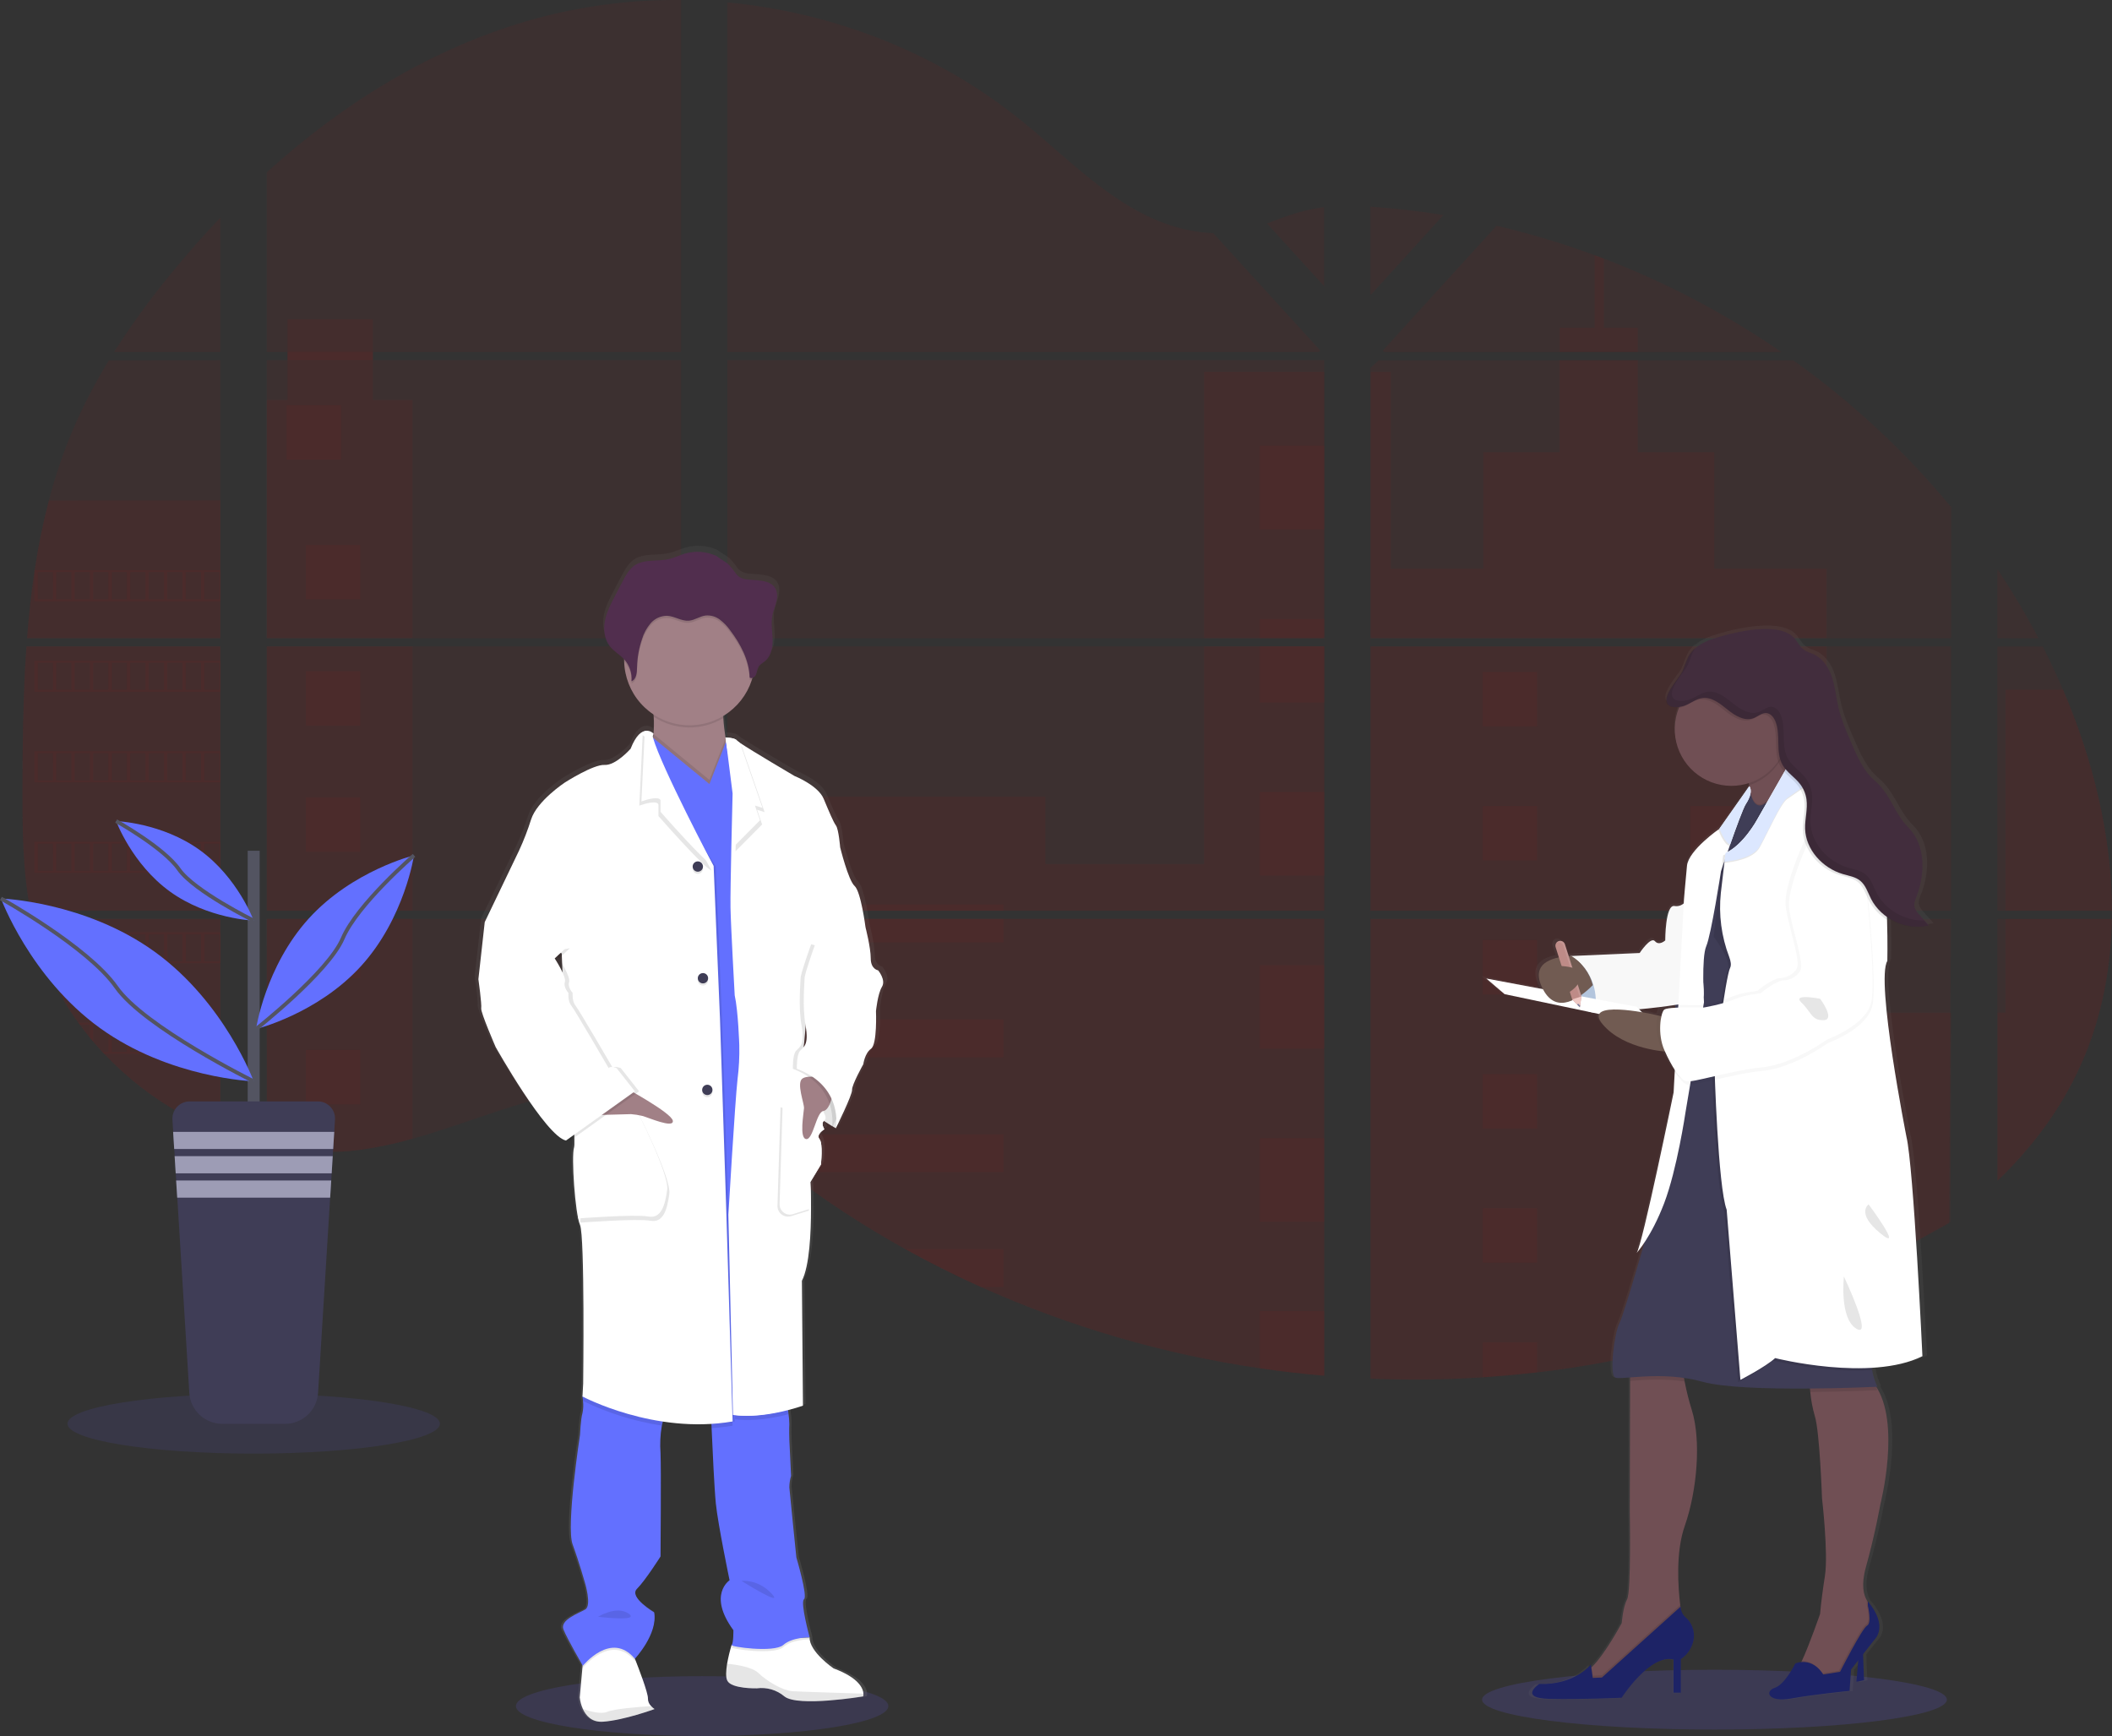 <svg width="523" height="430" viewBox="0 0 523 430" fill="none" xmlns="http://www.w3.org/2000/svg">
<rect x="0" y="0" width="523" height="430" fill="#333333" stroke="none"/>
<g clip-path="url(#clip0)">
<path opacity="0.1" d="M6.55 160.064H54.584V225.534H10.067C9.948 226.206 9.835 226.883 9.712 227.56H54.584V280.36C54.504 280.336 54.433 280.308 54.357 280.279C53.089 279.777 51.83 279.247 50.571 278.679L49.766 278.315C48.504 277.719 47.242 277.088 45.98 276.422C45.54 276.19 45.099 275.949 44.664 275.702C37.657 271.778 31.292 266.804 25.789 260.955C25.628 260.799 25.477 260.633 25.316 260.482C24.549 259.649 23.797 258.806 23.068 257.945L22.263 256.998C21.402 255.943 20.569 254.859 19.76 253.761C19.641 253.6 19.528 253.439 19.405 253.288C16.113 248.724 13.38 243.782 11.264 238.568C11.198 238.412 11.141 238.242 11.08 238.095C10.43 236.423 9.854 234.735 9.352 233.031C9.134 232.316 8.926 231.611 8.746 230.868C8.68 230.65 8.623 230.437 8.571 230.224C5.883 219.732 5.566 208.832 5.566 198.008C5.566 196.744 5.566 195.476 5.566 194.222C5.566 189.844 5.618 185.437 5.694 181.036C5.694 179.895 5.741 178.759 5.765 177.614C5.831 174.708 5.926 171.802 6.049 168.896C6.077 168.087 6.115 167.282 6.157 166.477C6.157 166.014 6.181 165.55 6.228 165.086C6.342 163.401 6.437 161.73 6.55 160.064Z" fill="#8D1919"/>
<path opacity="0.1" d="M54.584 87.169H28.236C32.519 80.466 37.199 74.024 42.25 67.878C46.164 63.07 50.296 58.384 54.584 53.869V87.169Z" fill="#8D1919"/>
<path opacity="0.1" d="M54.584 89.195V158.039H6.702C6.702 157.841 6.735 157.637 6.749 157.438C6.792 156.894 6.834 156.35 6.882 155.81C6.934 155.176 6.99 154.537 7.052 153.917C7.113 153.297 7.18 152.54 7.251 151.854C7.322 151.167 7.388 150.472 7.468 149.785C7.549 149.099 7.62 148.413 7.705 147.731C7.79 147.05 7.866 146.359 7.956 145.677C8.027 145.109 8.103 144.546 8.178 143.978C8.287 143.178 8.401 142.374 8.524 141.579C8.524 141.46 8.557 141.337 8.576 141.224C9.44 135.403 10.617 129.633 12.102 123.939C13.656 117.966 15.642 112.114 18.042 106.428C20.593 100.479 23.579 94.727 26.977 89.219L54.584 89.195Z" fill="#8D1919"/>
<path opacity="0.1" d="M66.052 160.061V225.535H168.646V160.061H66.052ZM66.052 227.556V283.782C66.639 283.905 67.221 284.024 67.798 284.123C68.584 284.275 69.365 284.412 70.165 284.53C70.316 284.554 70.472 284.578 70.638 284.592C70.95 284.644 71.272 284.686 71.585 284.729C72.375 284.838 73.16 284.928 73.951 284.999C74.325 285.037 74.703 285.07 75.082 285.098L75.996 285.169C76.493 285.207 76.985 285.235 77.472 285.25C77.775 285.25 78.078 285.278 78.39 285.287C78.627 285.287 78.864 285.287 79.11 285.287C79.356 285.287 79.706 285.287 80.004 285.287C80.411 285.287 80.818 285.287 81.221 285.287H81.765C82.172 285.287 82.579 285.287 82.981 285.25H83.01C83.289 285.25 83.573 285.25 83.857 285.212C83.936 285.216 84.015 285.216 84.093 285.212C84.33 285.212 84.567 285.212 84.794 285.179H84.96L86.545 285.056C87.066 285.008 87.591 284.947 88.121 284.89L89.2 284.762C93.59 284.147 97.932 283.223 102.192 281.998C111.762 279.329 121.123 275.595 130.688 272.859C143.055 269.333 156.719 267.601 168.67 271.912V227.556H66.052ZM168.646 87.17V0.005C157.414 -0.117 146.212 1.197 135.312 3.914C109.334 10.441 86.025 24.597 66.052 42.676V87.165H71.201V89.186H66.052V158.04H168.646V89.191H92.343V87.17H168.646ZM300.423 57.727C293.996 57.5 287.606 55.465 281.828 52.322C270.776 46.311 261.95 37.03 252.086 29.197C231.593 12.883 206.178 3.039 180.104 0.596V87.17H326.563L326.927 86.787L300.423 57.727ZM313.765 55.36L327.911 70.884V51.29C323.174 51.877 319.023 53.273 313.784 55.341L313.765 55.36ZM327.911 297.744V227.556H297.768C297.687 227.258 297.607 226.955 297.512 226.652C297.602 226.955 297.678 227.258 297.763 227.556H180.123V278.316C181.24 279.144 182.343 280.015 183.436 280.9C184.615 281.847 185.779 282.845 186.948 283.825L188.126 284.8C188.69 285.273 189.258 285.747 189.83 286.191C190.966 287.113 192.113 288.021 193.271 288.918C193.844 289.391 194.431 289.817 195.013 290.262C204.255 297.328 214.004 303.704 224.181 309.34C226.463 310.602 228.764 311.834 231.087 313.036C232.634 313.827 234.191 314.612 235.753 315.374C238.101 316.52 240.467 317.624 242.853 318.687C264.844 328.559 288.099 335.333 311.952 338.816C317.25 339.599 322.568 340.214 327.907 340.662V297.74H328.38L327.911 297.744ZM180.123 89.191V158.04H327.93V89.191H180.123ZM180.123 160.061V225.535H327.93V160.061H180.123ZM339.403 51.205V73.061L357.459 53.249C351.476 52.284 345.458 51.595 339.403 51.181V51.205ZM339.403 160.084V225.535H483.163V160.061L339.403 160.084ZM482.638 302.941L483.144 227.556H339.403V341.414C348.663 341.803 357.937 341.693 367.185 341.083H367.346C371.763 340.805 376.16 340.402 380.536 339.872H380.636C403.983 337.154 426.813 331.063 448.41 321.787L482.638 302.941ZM510.884 170.842C510.344 169.569 509.781 168.305 509.208 167.056C508.139 164.689 507.008 162.389 505.843 160.089H494.626V225.535H522.986C522.972 207.001 518.281 188.07 510.898 170.818L510.884 170.842ZM494.626 227.58V292.42C502.616 284.762 509.365 276.002 514.225 265.987C520.07 253.927 522.744 240.87 522.962 227.57L494.626 227.58ZM494.626 141.006V158.044H504.793C501.717 152.179 498.328 146.484 494.641 140.983L494.626 141.006ZM397.13 64.05C396.382 63.766 395.634 63.477 394.881 63.198C386.945 60.267 378.835 57.83 370.597 55.9L342.967 86.223L342.437 86.787L342.792 87.175H441.131C427.435 77.747 412.67 69.977 397.144 64.026L397.13 64.05ZM444.013 89.215H341.419L339.403 91.06V158.04H357.075H357.104H483.182V125.596C471.777 111.802 458.614 99.563 444.027 89.191L444.013 89.215Z" fill="#8D1919"/>
<path opacity="0.1" d="M54.584 123.921V158.04H6.702C6.702 157.841 6.735 157.638 6.749 157.439C6.792 156.895 6.834 156.35 6.882 155.811C6.934 155.177 6.99 154.538 7.052 153.918C7.113 153.298 7.18 152.541 7.251 151.854C7.322 151.168 7.388 150.472 7.468 149.786C7.549 149.1 7.62 148.413 7.705 147.732C7.79 147.05 7.866 146.359 7.956 145.678C8.027 145.11 8.103 144.547 8.178 143.979C8.287 143.179 8.401 142.374 8.524 141.579C8.524 141.461 8.557 141.338 8.576 141.224C9.44 135.404 10.617 129.634 12.102 123.94L54.584 123.921Z" fill="#8D1919"/>
<path opacity="0.1" d="M6.55 160.064H54.584V225.534H10.067C9.948 226.206 9.835 226.883 9.712 227.56H54.584V280.36C54.504 280.336 54.433 280.308 54.357 280.279C53.089 279.777 51.83 279.247 50.571 278.679L49.766 278.315C48.504 277.719 47.242 277.088 45.98 276.422C45.54 276.19 45.099 275.949 44.664 275.702C37.657 271.778 31.292 266.804 25.789 260.955C25.628 260.799 25.477 260.633 25.316 260.482C24.549 259.649 23.797 258.806 23.068 257.945L22.263 256.998C21.402 255.943 20.569 254.859 19.76 253.761C19.641 253.6 19.528 253.439 19.405 253.288C16.113 248.724 13.38 243.782 11.264 238.568C11.198 238.412 11.141 238.242 11.08 238.095C10.43 236.423 9.854 234.735 9.352 233.031C9.134 232.316 8.926 231.611 8.746 230.868C8.68 230.65 8.623 230.437 8.571 230.224C5.883 219.732 5.566 208.832 5.566 198.008C5.566 196.744 5.566 195.476 5.566 194.222C5.566 189.844 5.618 185.437 5.694 181.036C5.694 179.895 5.741 178.759 5.765 177.614C5.831 174.708 5.926 171.802 6.049 168.896C6.077 168.087 6.115 167.282 6.157 166.477C6.157 166.014 6.181 165.55 6.228 165.086C6.342 163.401 6.437 161.73 6.55 160.064Z" fill="#8D1919"/>
<path opacity="0.1" d="M102.168 99.049V158.039H66.052V99.049H71.201V79.076H92.338V99.049H102.168Z" fill="#8D1919"/>
<path opacity="0.1" d="M102.168 160.061H66.056V225.53H102.168V160.061Z" fill="#8D1919"/>
<path opacity="0.1" d="M66.052 227.561H102.168V281.988C97.908 283.213 93.567 284.135 89.177 284.748L88.097 284.88C87.567 284.942 87.042 284.994 86.521 285.046C86.001 285.098 85.461 285.136 84.936 285.169H84.77C84.543 285.169 84.297 285.197 84.075 285.202H83.833C83.549 285.202 83.265 285.23 82.981 285.24C82.579 285.264 82.177 285.268 81.765 285.273C81.59 285.273 81.424 285.273 81.249 285.273C80.842 285.273 80.44 285.273 80.033 285.273H79.138C78.897 285.273 78.665 285.273 78.414 285.273L77.501 285.24C77.027 285.24 76.516 285.188 76.024 285.155L75.115 285.088L73.984 284.984C73.189 284.913 72.398 284.823 71.618 284.715L70.671 284.582L70.198 284.516C69.407 284.393 68.626 284.26 67.831 284.109C67.249 284.009 66.672 283.886 66.085 283.768L66.052 227.561Z" fill="#8D1919"/>
<path opacity="0.1" d="M327.93 92.082H298.151V158.034H327.93V92.082Z" fill="#8D1919"/>
<path opacity="0.1" d="M327.935 160.061V225.535H180.123V197.294H258.854V213.954H298.151V160.061H327.935Z" fill="#8D1919"/>
<path opacity="0.1" d="M328.404 297.759H327.93V340.71C322.598 340.258 317.282 339.645 311.981 338.869C288.116 335.375 264.851 328.586 242.853 318.697C236.501 315.839 230.279 312.718 224.186 309.336C214.009 303.697 204.258 297.321 195.013 290.257C192.691 288.478 190.398 286.657 188.136 284.796C186.569 283.504 185.012 282.178 183.436 280.891C182.343 280.006 181.24 279.135 180.123 278.302V227.561H297.758C297.678 227.258 297.598 226.955 297.512 226.657C297.602 226.955 297.687 227.258 297.768 227.561H327.93V297.731C328.091 297.735 328.248 297.75 328.404 297.759Z" fill="#8D1919"/>
<path opacity="0.1" d="M405.597 87.17H386.192V81.14H394.891V63.179C395.645 63.453 396.396 63.736 397.144 64.026V81.14H405.597V87.17Z" fill="#8D1919"/>
<path opacity="0.1" d="M452.348 158.039H357.085C357.085 158.039 357.085 158.039 357.118 158.063L357.075 158.039H339.403V92.087H344.41V140.836H367.294V111.965H386.197V89.195H405.601V111.984H424.504V140.854H452.348V158.039Z" fill="#8D1919"/>
<path opacity="0.1" d="M339.403 160.061V225.535H452.348V160.061H339.403ZM483.007 302.605L483.164 250.78H452.348V227.589H339.403V341.414C348.663 341.803 357.937 341.693 367.185 341.083H367.346C371.763 340.805 376.16 340.401 380.536 339.871H380.636C403.983 337.154 426.813 331.063 448.41 321.787" fill="#8D1919"/>
<path opacity="0.1" d="M496.633 227.561H522.981C522.749 240.855 520.08 253.913 514.239 265.972C509.379 275.992 502.625 284.752 494.645 292.405V250.756H496.633V227.561Z" fill="#8D1919"/>
<path opacity="0.1" d="M522.995 225.535H496.633V170.818H510.898C518.281 188.07 522.972 207.001 522.995 225.535Z" fill="#8D1919"/>
<path opacity="0.1" d="M327.935 110.418H311.981V131.096H327.935V110.418Z" fill="#8D1919"/>
<path opacity="0.1" d="M327.935 153.278H311.981V158.04H327.935V153.278Z" fill="#8D1919"/>
<path opacity="0.1" d="M327.935 160.061H311.981V173.951H327.935V160.061Z" fill="#8D1919"/>
<path opacity="0.1" d="M327.935 196.139H311.981V216.817H327.935V196.139Z" fill="#8D1919"/>
<path opacity="0.1" d="M327.935 239H311.981V259.678H327.935V239Z" fill="#8D1919"/>
<path opacity="0.1" d="M327.93 297.73C328.091 297.73 328.247 297.73 328.404 297.758H327.93V302.562H311.981V281.86H327.93V297.73Z" fill="#8D1919"/>
<path opacity="0.1" d="M327.93 324.712V340.685C322.598 340.234 317.281 339.62 311.981 338.844V324.712H327.93Z" fill="#8D1919"/>
<path opacity="0.1" d="M248.499 224.016H180.123V225.535H248.499V224.016Z" fill="#8D1919"/>
<path opacity="0.1" d="M248.499 227.556H180.123V233.377H248.499V227.556Z" fill="#8D1919"/>
<path opacity="0.1" d="M248.499 252.46H180.123V261.822H248.499V252.46Z" fill="#8D1919"/>
<path opacity="0.1" d="M248.494 280.904V290.266H195.013C192.691 288.493 190.397 286.672 188.131 284.804C186.565 283.512 185.012 282.187 183.431 280.904H248.494Z" fill="#8D1919"/>
<path opacity="0.1" d="M248.494 309.344V318.696H242.848C236.503 315.835 230.282 312.712 224.186 309.33L248.494 309.344Z" fill="#8D1919"/>
<path opacity="0.1" d="M380.65 166.407H367.19V179.867H380.65V166.407Z" fill="#8D1919"/>
<path opacity="0.1" d="M84.453 100.337H70.993V113.797H84.453V100.337Z" fill="#8D1919"/>
<path opacity="0.1" d="M89.21 134.958H75.749V148.418H89.21V134.958Z" fill="#8D1919"/>
<path opacity="0.1" d="M89.21 166.223H75.749V179.683H89.21V166.223Z" fill="#8D1919"/>
<path opacity="0.1" d="M89.21 197.483H75.749V210.944H89.21V197.483Z" fill="#8D1919"/>
<path opacity="0.1" d="M89.21 228.748H75.749V242.208H89.21V228.748Z" fill="#8D1919"/>
<path opacity="0.1" d="M89.21 260.014H75.749V273.474H89.21V260.014Z" fill="#8D1919"/>
<path opacity="0.1" d="M432.034 166.407H418.574V179.867H432.034V166.407Z" fill="#8D1919"/>
<path opacity="0.1" d="M380.65 199.608H367.19V213.069H380.65V199.608Z" fill="#8D1919"/>
<path opacity="0.1" d="M432.034 199.608H418.574V213.069H432.034V199.608Z" fill="#8D1919"/>
<path opacity="0.1" d="M380.65 232.805H367.19V246.265H380.65V232.805Z" fill="#8D1919"/>
<path opacity="0.1" d="M432.034 232.805H418.574V246.265H432.034V232.805Z" fill="#8D1919"/>
<path opacity="0.1" d="M380.65 266.006H367.19V279.466H380.65V266.006Z" fill="#8D1919"/>
<path opacity="0.1" d="M432.034 266.006H418.574V279.466H432.034V266.006Z" fill="#8D1919"/>
<path opacity="0.1" d="M380.65 299.206H367.19V312.666H380.65V299.206Z" fill="#8D1919"/>
<path opacity="0.1" d="M432.034 299.206H418.574V312.666H432.034V299.206Z" fill="#8D1919"/>
<path opacity="0.1" d="M367.19 341.082V332.402H380.645V339.847L367.19 341.082Z" fill="#8D1919"/>
<path opacity="0.1" d="M8.519 141.214V148.914H54.584V141.214H8.519ZM13.11 148.431H9.352V141.687H13.138L13.11 148.431ZM17.696 148.431H13.91V141.687H17.696V148.431ZM22.273 148.431H18.487V141.687H22.273V148.431ZM26.859 148.431H23.077V141.687H26.864L26.859 148.431ZM31.44 148.431H27.654V141.687H31.44V148.431ZM36.026 148.431H32.24V141.687H36.026V148.431ZM40.613 148.431H36.826V141.687H40.613V148.431ZM45.194 148.431H41.408V141.687H45.194V148.431ZM49.776 148.431H45.989V141.687H49.776V148.431ZM54.357 148.431H50.571V141.687H54.357V148.431Z" fill="#8D1919"/>
<path opacity="0.1" d="M8.519 163.619V171.319H54.584V163.619H8.519ZM13.11 170.832H9.352V164.107H13.138L13.11 170.832ZM17.696 170.832H13.91V164.107H17.696V170.832ZM22.273 170.832H18.487V164.107H22.273V170.832ZM26.859 170.832H23.077V164.107H26.864L26.859 170.832ZM31.44 170.832H27.654V164.107H31.44V170.832ZM36.026 170.832H32.24V164.107H36.026V170.832ZM40.613 170.832H36.826V164.107H40.613V170.832ZM45.194 170.832H41.408V164.107H45.194V170.832ZM49.776 170.832H45.989V164.107H49.776V170.832ZM54.357 170.832H50.571V164.107H54.357V170.832Z" fill="#8D1919"/>
<path opacity="0.1" d="M8.519 186.034V193.749H54.584V186.034H8.519ZM13.11 193.247H9.352V186.517H13.138L13.11 193.247ZM17.696 193.247H13.91V186.517H17.696V193.247ZM22.273 193.247H18.487V186.517H22.273V193.247ZM26.859 193.247H23.077V186.517H26.864L26.859 193.247ZM31.44 193.247H27.654V186.517H31.44V193.247ZM36.026 193.247H32.24V186.517H36.026V193.247ZM40.613 193.247H36.826V186.517H40.613V193.247ZM45.194 193.247H41.408V186.517H45.194V193.247ZM49.776 193.247H45.989V186.517H49.776V193.247ZM54.357 193.247H50.571V186.517H54.357V193.247Z" fill="#8D1919"/>
<path opacity="0.1" d="M8.519 208.449V216.14H54.584V208.449H8.519ZM13.11 215.662H9.352V208.927H13.138L13.11 215.662ZM17.696 215.662H13.91V208.927H17.696V215.662ZM22.273 215.662H18.487V208.927H22.273V215.662ZM26.859 215.662H23.077V208.927H26.864L26.859 215.662ZM31.44 215.662H27.654V208.927H31.44V215.662ZM36.026 215.662H32.24V208.927H36.026V215.662ZM40.613 215.662H36.826V208.927H40.613V215.662ZM45.194 215.662H41.408V208.927H45.194V215.662ZM49.776 215.662H45.989V208.927H49.776V215.662ZM54.357 215.662H50.571V208.927H54.357V215.662Z" fill="#8D1919"/>
<path opacity="0.1" d="M8.718 230.859C8.903 231.584 9.111 232.308 9.328 233.022V231.342H13.115V238.072H11.089C11.151 238.228 11.212 238.399 11.274 238.546H54.584V230.859H8.718ZM17.71 238.072H13.924V231.342H17.71V238.072ZM22.287 238.072H18.501V231.342H22.287V238.072ZM26.873 238.072H23.077V231.342H26.864L26.873 238.072ZM31.455 238.072H27.668V231.342H31.455V238.072ZM36.041 238.072H32.254V231.342H36.041V238.072ZM40.627 238.072H36.841V231.342H40.627V238.072ZM45.208 238.072H41.422V231.342H45.208V238.072ZM49.79 238.072H46.003V231.342H49.79V238.072ZM54.371 238.072H50.585V231.342H54.371V238.072Z" fill="#8D1919"/>
<path opacity="0.1" d="M19.414 253.274C19.532 253.426 19.646 253.596 19.769 253.748H22.273V256.98C22.543 257.302 22.808 257.624 23.082 257.927V253.729H26.869V260.483H25.335C25.486 260.639 25.633 260.804 25.808 260.956H54.598V253.274H19.414ZM31.44 260.483H27.654V253.757H31.44V260.483ZM36.026 260.483H32.24V253.757H36.026V260.483ZM40.613 260.483H36.826V253.757H40.613V260.483ZM45.194 260.483H41.408V253.757H45.194V260.483ZM49.776 260.483H45.989V253.757H49.776V260.483ZM54.357 260.483H50.571V253.757H54.357V260.483Z" fill="#8D1919"/>
<path opacity="0.1" d="M44.683 275.685C45.114 275.931 45.554 276.158 45.999 276.404V276.167H49.785V278.297L50.59 278.671V276.167H54.376V280.261C54.448 280.297 54.525 280.326 54.603 280.346V275.685H44.683Z" fill="#8D1919"/>
<path opacity="0.1" d="M357.085 158.039H357.113H357.085ZM327.93 297.725H328.404H327.93ZM297.512 226.652C297.602 226.955 297.678 227.257 297.763 227.556C297.687 227.257 297.607 226.955 297.512 226.652ZM357.085 158.025H357.113H357.085ZM71.22 87.155V89.176H92.362V87.155H71.22ZM327.93 297.725H328.404H327.93ZM297.512 226.652C297.602 226.955 297.678 227.257 297.763 227.556C297.687 227.257 297.607 226.955 297.512 226.652ZM357.085 158.025H357.113H357.085ZM327.93 297.711H328.404H327.93ZM297.512 226.652C297.602 226.955 297.678 227.257 297.763 227.556C297.687 227.257 297.607 226.955 297.512 226.652Z" fill="#8D1919"/>
<path opacity="0.1" d="M62.819 359.976C88.289 359.976 108.936 356.66 108.936 352.569C108.936 348.478 88.289 345.162 62.819 345.162C37.349 345.162 16.702 348.478 16.702 352.569C16.702 356.66 37.349 359.976 62.819 359.976Z" fill="#6C63FF"/>
<path d="M64.305 210.679H61.338V277.492H64.305V210.679Z" fill="#535461"/>
<path d="M82.953 277.289L82.768 280.299L82.503 284.559L82.394 286.329L82.134 290.588L82.02 292.358L81.755 296.618L78.764 344.926C78.634 347.005 77.717 348.956 76.2 350.382C74.682 351.808 72.678 352.602 70.595 352.603H55.043C52.961 352.602 50.958 351.808 49.441 350.381C47.924 348.955 47.008 347.004 46.879 344.926L43.902 296.585L43.637 292.325L43.528 290.555L43.263 286.296L43.154 284.526L42.889 280.266L42.7 277.256C42.667 276.676 42.753 276.097 42.952 275.552C43.151 275.007 43.46 274.508 43.859 274.087C44.258 273.665 44.739 273.33 45.272 273.101C45.805 272.872 46.379 272.754 46.959 272.755H78.769C79.347 272.76 79.918 272.883 80.447 273.117C80.975 273.352 81.45 273.692 81.842 274.117C82.234 274.541 82.535 275.042 82.726 275.588C82.917 276.133 82.994 276.712 82.953 277.289Z" fill="#3F3D56"/>
<path d="M82.768 280.299L82.503 284.544H43.135L42.87 280.299H82.768Z" fill="#9D9CB5"/>
<path d="M82.394 286.314L82.134 290.565H43.509L43.244 286.314H82.394Z" fill="#9D9CB5"/>
<path d="M82.02 292.339L81.76 296.584H43.883L43.618 292.339H82.02Z" fill="#9D9CB5"/>
<path d="M38.341 235.72C55.621 248.224 62.834 267.78 62.834 267.78C62.834 267.78 42.009 267.066 24.724 254.562C7.44 242.057 0.241 222.506 0.241 222.506C0.241 222.506 21.056 223.216 38.341 235.72Z" fill="#6370FF"/>
<path d="M0.227 222.506C0.227 222.506 21.847 234.504 28.78 244.438C35.714 254.372 62.833 267.78 62.833 267.78" stroke="#535461" stroke-width="0.947" stroke-miterlimit="10"/>
<path d="M49.496 210.532C58.9 217.333 62.833 227.977 62.833 227.977C62.833 227.977 51.498 227.589 42.089 220.788C32.68 213.987 28.757 203.338 28.757 203.338C28.757 203.338 40.087 203.726 49.496 210.532Z" fill="#6370FF"/>
<path d="M28.757 203.338C28.757 203.338 40.523 209.869 44.295 215.274C48.067 220.679 62.833 227.977 62.833 227.977" stroke="#535461" stroke-width="0.947" stroke-miterlimit="10"/>
<path d="M76.488 227.438C65.683 239.313 63.397 254.832 63.397 254.832C63.397 254.832 78.632 251.093 89.427 239.213C100.223 227.334 102.518 211.819 102.518 211.819C102.518 211.819 87.293 215.563 76.488 227.438Z" fill="#6370FF"/>
<path d="M102.528 211.824C102.528 211.824 88.452 223.997 84.874 232.384C81.296 240.77 63.397 254.832 63.397 254.832" stroke="#535461" stroke-width="0.947" stroke-miterlimit="10"/>
</g>
<path opacity="0.16" d="M424.561 428.314C456.343 428.314 482.108 424.998 482.108 420.907C482.108 416.816 456.343 413.5 424.561 413.5C392.779 413.5 367.014 416.816 367.014 420.907C367.014 424.998 392.779 428.314 424.561 428.314Z" fill="#6C63FF"/>
<path d="M473.13 281.112C473.13 281.112 465.316 242.236 468.307 237.399C468.307 237.399 468.416 232.903 468.236 227.171C468.236 226.954 468.236 226.736 468.236 226.514C468.762 226.864 469.311 227.181 469.878 227.46C472.634 228.876 475.798 229.284 478.823 228.615L476.457 225.979C475.889 225.349 475.297 224.668 475.174 223.835C475.051 223.002 475.392 222.259 475.686 221.516C477.934 215.836 478.052 208.694 473.721 204.359C470.063 200.715 469.173 196.01 465.202 192.683C462.301 190.246 460.706 186.672 459.201 183.217C457.928 180.297 456.645 177.353 455.916 174.258C455.348 171.84 455.121 169.336 454.34 166.974C453.559 164.612 452.097 162.317 449.811 161.262C448.997 160.888 448.093 160.675 447.35 160.178C446.375 159.52 445.788 158.45 445.083 157.513C441.5 152.78 429.502 155.568 423.823 157.49C422.279 157.973 420.849 158.766 419.62 159.818L419.672 159.733C419.715 159.662 419.767 159.591 419.814 159.52C419.192 160.023 418.655 160.622 418.224 161.295C417.396 162.606 417.05 164.134 416.359 165.554C415.526 167.234 410.893 171.925 412.885 173.813C413.025 173.94 413.185 174.042 413.358 174.116C414.106 174.427 414.93 174.51 415.725 174.353L415.64 174.556C414.959 176.222 414.61 178.005 414.613 179.805C414.613 187.581 421.026 193.885 428.944 193.885C430.432 193.887 431.912 193.658 433.331 193.208C433.364 193.388 433.393 193.568 433.426 193.748C433.426 193.819 433.449 193.89 433.459 193.961L433.208 194.311C433.196 194.29 433.181 194.269 433.165 194.25L425.735 204.634C424.599 205.433 418.058 210.166 417.689 213.716C417.301 217.602 416.913 222.15 416.913 222.15L416.861 223.125C416.536 223.396 416.156 223.594 415.748 223.704C415.339 223.814 414.912 223.835 414.494 223.764C412.175 223.385 412.175 232.283 412.175 232.283C412.175 232.283 410.632 233.703 409.572 232.472C408.512 231.242 405.71 235.411 405.71 235.411L388.151 236.169L387.749 236.192L386.802 233.263C386.7 232.954 386.481 232.697 386.191 232.549C385.901 232.401 385.565 232.374 385.255 232.472C385.181 232.496 385.11 232.526 385.042 232.562L384.975 232.6L384.852 232.685L384.791 232.742C384.757 232.773 384.725 232.806 384.696 232.841L384.639 232.908L384.611 232.936C384.502 233.087 384.429 233.262 384.4 233.446C384.37 233.63 384.384 233.818 384.441 233.996L385.255 236.509C381.866 237.191 378.402 239.112 381.227 244.404L366.905 241.758L371.539 245.649L395.459 250.585C395.142 251.153 395.35 251.976 396.339 253.136C400.599 258.139 408.361 259.497 411.484 259.847C412.309 261.692 413.34 263.439 414.556 265.053L414.286 270.037C414.286 270.037 406.377 308.023 404.929 309.949C405.66 309.121 406.329 308.24 406.931 307.313C404.636 315.117 401.427 325.8 400.584 327.399C399.231 329.955 397.977 340.296 399.52 340.959C399.993 341.162 401.346 341.063 403.277 340.916V341.773L403.192 374.236C403.192 374.236 403.58 394.147 402.515 396.045C401.451 397.942 401.167 401.923 401.167 401.923C401.167 401.923 396.907 409.775 393.532 412.931C393.509 412.956 393.484 412.978 393.457 412.998L393.353 412.259C393.353 412.259 389.297 417.38 380.323 417.092C380.323 417.092 374.923 420.603 382.931 420.793C390.939 420.982 401.167 420.509 401.167 420.509C401.167 420.509 408.308 409.623 414.291 411.043V419.292H416.122V410.911C416.972 410.351 417.699 409.625 418.259 408.777C418.82 407.928 419.202 406.975 419.383 405.974C419.54 404.943 419.425 403.888 419.05 402.915C418.675 401.941 418.053 401.082 417.244 400.423C416.881 400.094 416.59 399.694 416.388 399.248C416.187 398.802 416.081 398.318 416.075 397.829L416.009 397.886C416.009 397.72 415.966 397.55 415.947 397.375C415.422 393.115 414.764 384.326 417.088 377.823C420.273 368.906 421.239 356.487 418.92 349.095C418.171 346.732 417.557 344.328 417.078 341.896C417.022 341.588 416.97 341.295 416.922 341.02C418.508 341.235 420.077 341.551 421.622 341.967C426.994 343.448 438.746 343.723 448.779 343.642C448.803 343.917 448.831 344.206 448.864 344.494C449.043 346.501 449.417 348.486 449.981 350.42C451.24 354.206 451.818 370.899 451.818 370.899C451.818 370.899 453.441 384.624 452.556 390.209C452.083 393.314 451.609 396.433 451.34 399.566V399.627C451.34 399.627 448.68 407.2 446.735 411.313C446.687 411.417 446.635 411.521 446.588 411.62C446.069 411.668 445.559 411.781 445.069 411.956C445.069 411.956 442.461 417.163 439.862 418.024C437.264 418.885 438.125 421.72 444.008 420.679C449.891 419.638 458.775 418.786 458.775 418.786L459.158 413.476L460.966 411.213L460.493 416.509L462.419 416.131L462.164 409.689L465.122 405.988C465.122 405.988 468.695 402.808 463.385 396.551V396.688C463.328 396.598 463.276 396.504 463.214 396.414V396.385C462.334 395.022 461.634 392.481 462.916 387.97C465.235 379.82 466.584 372.423 466.584 372.423C466.584 372.423 471.762 352.606 465.538 343.231H465.813C465.175 341.911 464.724 340.51 464.473 339.066C464.442 338.895 464.413 338.72 464.388 338.54C468.993 338.275 473.513 337.442 477.2 335.644C477.186 335.625 474.966 288.599 473.13 281.112ZM414.665 248.313V248.408L413.718 248.455L414.665 248.313ZM411.418 248.763C411.262 248.797 411.117 248.867 410.992 248.966C410.585 249.542 410.33 250.211 410.249 250.911L408.772 250.58C408.772 250.58 407.736 250.358 406.245 250.107L405.54 249.397C407.48 249.236 409.496 248.999 411.418 248.763Z" fill="url(#paint0_linear)"/>
<path d="M460.275 409.756L459.712 416.463L461.601 416.085L461.317 408.81L460.275 409.756Z" fill="#1D2366"/>
<path d="M417.192 377.914C414.916 384.398 415.559 393.149 416.07 397.399C416.26 398.97 416.435 399.926 416.435 399.926C416.435 399.926 413.032 407.678 412.748 407.972C412.464 408.265 402.733 414.205 402.733 414.205L395.932 418.176C395.932 418.176 389.032 415.152 392.34 414.11C393.016 413.839 393.625 413.424 394.124 412.894C397.437 409.747 401.597 401.923 401.597 401.923C401.597 401.923 401.881 397.952 402.922 396.064C403.964 394.176 403.585 374.331 403.585 374.331L403.666 341.982V337.765L416.61 337.859C416.692 339.291 416.878 340.715 417.168 342.119C417.633 344.543 418.235 346.938 418.972 349.294C421.253 356.672 420.306 369.03 417.192 377.914Z" fill="#704F54"/>
<path opacity="0.1" d="M416.435 399.926C416.435 399.926 413.032 407.679 412.748 407.972C412.464 408.265 402.733 414.205 402.733 414.205L395.932 418.176C395.932 418.176 389.032 415.152 392.34 414.11C393.016 413.839 393.625 413.424 394.124 412.894L394.418 414.962L396.685 414.868L416.089 397.408C416.26 398.97 416.435 399.926 416.435 399.926Z" fill="black"/>
<path d="M416.198 397.848L396.685 415.426L394.418 415.52L393.944 412.207C393.944 412.207 389.978 417.309 381.166 417.025C381.166 417.025 375.874 420.523 383.717 420.712C391.559 420.901 401.574 420.428 401.574 420.428C401.574 420.428 408.569 409.543 414.423 410.962V419.183H416.222V410.887C417.058 410.324 417.772 409.598 418.32 408.752C418.868 407.906 419.24 406.958 419.412 405.965C419.568 404.941 419.457 403.895 419.092 402.927C418.726 401.959 418.118 401.101 417.325 400.437C416.97 400.104 416.688 399.704 416.494 399.258C416.3 398.813 416.2 398.333 416.198 397.848Z" fill="#1D2366"/>
<path d="M462.074 388.023C460.815 392.519 461.501 395.051 462.363 396.41V396.438C463.467 398.115 464.236 399.991 464.625 401.961L464.701 402.387L455.822 415.331L451.004 417.225C451.004 417.225 443.256 414.579 444.671 413.822C445.026 413.637 445.58 412.653 446.214 411.294C448.107 407.2 450.72 399.647 450.72 399.647V399.585C450.994 396.466 451.43 393.357 451.912 390.261C452.778 384.691 451.188 371.018 451.188 371.018C451.188 371.018 450.62 354.391 449.39 350.61C448.834 348.687 448.465 346.715 448.287 344.722C448.031 342.356 447.975 340.406 447.975 340.406C447.975 340.406 453.077 333.306 462.429 340.974C463.177 341.585 463.835 342.299 464.383 343.094C470.844 352.285 465.642 372.532 465.642 372.532C465.642 372.532 464.341 379.897 462.074 388.023Z" fill="#704F54"/>
<path opacity="0.1" d="M464.715 402.387L455.836 415.331L451.018 417.225C451.018 417.225 443.27 414.579 444.685 413.822C445.04 413.637 445.594 412.653 446.228 411.294C449.508 411.266 451.207 414.39 451.207 414.39L455.363 413.727C455.363 413.727 460.843 402.955 462.074 402.297C463.304 401.639 462.263 397.38 462.263 397.38V396.296C462.296 396.334 462.325 396.376 462.363 396.414V396.443C463.467 398.12 464.236 399.996 464.625 401.966L464.715 402.387Z" fill="black"/>
<path d="M451.491 414.669C451.491 414.669 449.125 410.324 444.591 411.928C444.591 411.928 442.04 417.135 439.489 417.977C436.938 418.82 437.79 421.659 443.554 420.623C449.319 419.586 458.008 418.73 458.008 418.73L458.387 413.433L464.246 405.97C464.246 405.97 467.739 402.803 462.542 396.57V397.654C462.542 397.654 463.584 401.914 462.353 402.572C461.123 403.229 455.661 414.006 455.661 414.006L451.491 414.669Z" fill="#1D2366"/>
<path opacity="0.1" d="M416.624 337.85C416.706 339.281 416.892 340.705 417.183 342.109C411.853 341.328 406.908 341.716 403.666 341.972V337.755L416.624 337.85Z" fill="black"/>
<path opacity="0.1" d="M464.909 344.272C464.909 344.272 457.336 344.641 448.306 344.717C448.05 342.351 447.994 340.401 447.994 340.401C447.994 340.401 453.096 333.301 462.448 340.969C463.196 341.58 463.854 342.294 464.402 343.089C464.549 343.492 464.718 343.887 464.909 344.272Z" fill="black"/>
<path d="M464.909 343.42C464.909 343.42 431.741 345.025 421.631 342.19C411.522 339.355 401.503 341.811 399.993 341.153C398.483 340.495 399.709 330.192 401.034 327.641C402.359 325.09 409.629 299.291 409.629 299.291L416.624 262.82L423.993 260.789L424.514 260.642L437.354 257.102L446.763 254.504C446.763 254.504 465.472 327.546 463.867 332.932C463.285 334.995 463.191 337.164 463.593 339.269C463.838 340.707 464.281 342.104 464.909 343.42Z" fill="#3F3D56"/>
<path d="M392.24 237.878C392.24 237.878 385.614 244.977 390.631 248.934C395.648 252.891 398.947 249.313 398.947 249.313L392.24 237.878Z" fill="#C7DAF5"/>
<path opacity="0.1" d="M392.24 237.878C392.24 237.878 385.614 244.977 390.631 248.934C395.648 252.891 398.947 249.313 398.947 249.313L392.24 237.878Z" fill="black"/>
<path d="M445.774 191.201C445.774 191.201 444.998 191.94 443.829 193.028C442.163 194.585 439.697 196.862 437.51 198.769C434.481 201.405 431.982 203.341 432.877 201.689C433.771 200.038 433.601 197.16 433.156 194.467C433.123 194.287 433.094 194.107 433.061 193.932C432.693 191.954 432.205 190.001 431.599 188.082C431.599 188.082 436.493 181.759 439.2 179.265C440.208 178.318 440.913 177.93 440.956 178.588C441.003 179.473 441.666 181.428 442.489 183.501C442.513 183.567 442.537 183.629 442.565 183.695C443.114 185.115 443.734 186.573 444.278 187.831C445.111 189.762 445.774 191.201 445.774 191.201Z" fill="#704F54"/>
<path opacity="0.1" d="M442.565 183.695C442.105 186.169 440.989 188.473 439.334 190.368C437.679 192.263 435.545 193.679 433.156 194.467C432.78 192.307 432.259 190.174 431.599 188.083C431.599 188.083 440.814 176.179 440.956 178.588C440.989 179.502 441.708 181.528 442.565 183.695Z" fill="black"/>
<path opacity="0.1" d="M432.238 197.648L433.431 195.968C433.431 195.968 434.221 200.786 437.127 198.661C440.033 196.536 440.175 214.653 440.175 214.653L437.056 261.286L414.518 259.937L415.157 237.404L417.708 226.045L424.017 209.532L427.77 204.075L432.238 197.648Z" fill="black"/>
<path d="M440.175 214.942L437.335 257.107L437.037 261.575L424.471 260.823L423.998 260.794L414.532 260.226L415.171 237.689L417.722 226.33L424.031 209.817L427.784 204.36L432.252 197.909L433.445 196.233C433.445 196.233 434.235 201.051 437.141 198.926L437.203 198.884C440.042 197.085 440.175 214.942 440.175 214.942Z" fill="#3F3D56"/>
<path d="M418.039 222.382C418.039 222.382 416.908 224.748 414.636 224.365C412.365 223.982 412.369 232.884 412.369 232.884C412.369 232.884 410.86 234.304 409.818 233.073C408.777 231.843 406.032 236.003 406.032 236.003L388.833 236.76C388.833 236.76 396.486 240.258 394.986 250.841C394.986 250.841 420.969 249.231 421.821 246.775C422.673 244.319 418.039 222.382 418.039 222.382Z" fill="white"/>
<path opacity="0.03" d="M418.039 222.382C418.039 222.382 416.908 224.748 414.636 224.365C412.365 223.982 412.369 232.884 412.369 232.884C412.369 232.884 410.86 234.304 409.818 233.073C408.777 231.843 406.032 236.003 406.032 236.003L388.833 236.76C388.833 236.76 396.486 240.258 394.986 250.841C394.986 250.841 420.969 249.231 421.821 246.775C422.673 244.319 418.039 222.382 418.039 222.382Z" fill="black"/>
<path d="M368.056 242.321L372.59 246.193L409.913 254.035L405.284 249.312L368.056 242.321Z" fill="white"/>
<path d="M432.309 199.139C431.689 200.086 429.914 204.932 428.433 209.163C427.197 212.689 426.166 215.789 426.166 215.789C426.166 215.789 423.757 231.474 422.526 234.309C421.296 237.144 421.963 248.2 421.963 248.2L417.377 275.504C417.377 275.504 415.299 289.584 412.09 297.994C408.924 306.272 405.398 310.153 405.289 310.276C406.709 308.355 414.447 270.52 414.447 270.52L417.003 222.803C417.003 222.803 417.377 218.269 417.755 214.393C418.134 210.517 425.801 205.226 425.801 205.226L433.194 194.714C433.937 195.708 433.44 197.44 432.309 199.139Z" fill="white"/>
<path d="M413.032 260.463C413.032 260.463 402.146 259.99 396.874 253.657C391.602 247.325 409.061 251.13 409.061 251.13L413.6 252.171L413.032 260.463Z" fill="#715B52"/>
<path opacity="0.1" d="M463.868 332.937C463.285 334.999 463.191 337.169 463.593 339.274C451.718 340.116 439.015 336.907 439.015 336.907C436.649 339.085 430.416 342.293 430.416 342.293L427.018 300.171C424.845 294.492 423.993 264.736 423.993 264.736C423.993 264.736 424.187 263.179 424.467 260.846C424.467 260.789 424.467 260.727 424.49 260.671C425.337 254.153 427.018 241.919 427.841 240.267C428.977 237.995 424.348 231.952 424.348 231.952L426.454 213.99L426.71 211.823C431.149 209.84 434.552 203.507 434.552 203.507L437.165 198.93C440.005 197.108 440.151 214.965 440.151 214.965L437.312 257.13L446.72 254.532C446.72 254.532 465.472 327.551 463.868 332.937Z" fill="black"/>
<path d="M476.055 335.847C463.11 342.275 439.583 336.321 439.583 336.321C437.217 338.498 430.984 341.707 430.984 341.707L427.581 299.584C425.413 293.905 424.561 264.149 424.561 264.149C424.561 264.149 427.297 241.947 428.433 239.68C428.764 239.018 428.603 238.033 428.21 236.973C426.279 231.927 425.569 226.496 426.137 221.123L427.046 213.404L427.297 211.241C431.741 209.253 435.144 202.92 435.144 202.92L437.51 198.774L441.865 191.135L443.928 187.52L444.278 187.837L446.952 190.26C446.952 190.26 448.088 191.206 449.792 192.626C453.498 195.75 459.901 201.25 463.205 204.615C466.111 207.577 467.029 219.102 467.294 227.777C467.469 233.49 467.365 237.967 467.365 237.967C464.436 242.79 472.098 281.509 472.098 281.509C473.882 288.992 476.055 335.847 476.055 335.847Z" fill="white"/>
<path opacity="0.03" d="M451.207 202.826C451.207 202.826 442.324 219.736 443.355 226.163C444.387 232.591 447.322 239.865 445.906 241.564C445.42 242.208 444.792 242.73 444.07 243.091C443.348 243.451 442.553 243.64 441.746 243.642C440.326 243.737 436.54 246.382 436.54 246.666C436.54 246.95 433.042 246.95 429.914 248.275C426.786 249.601 422.166 250.353 422.166 250.353C422.166 250.353 413.174 250.069 412.336 250.921C411.499 251.773 410.637 256.87 412.431 260.936C414.225 265.001 416.217 268.035 417.722 268.589C419.227 269.143 428.778 265.943 436.526 265.186C444.274 264.429 452.684 258.29 452.684 258.29C452.684 258.29 461.946 254.977 463.569 249.407C465.193 243.836 461.586 213.219 461.586 213.219C461.586 213.219 458.86 198.95 451.207 202.826Z" fill="black"/>
<path opacity="0.03" d="M450.071 201.406C450.071 201.406 441.188 218.321 442.229 224.743C443.27 231.166 446.195 238.445 444.775 240.149C444.291 240.793 443.663 241.316 442.942 241.677C442.221 242.037 441.426 242.225 440.62 242.226C439.2 242.321 435.414 244.967 435.414 245.251C435.414 245.535 431.916 245.535 428.788 246.855C425.659 248.176 421.04 248.933 421.04 248.933C421.04 248.933 412.048 248.649 411.215 249.501C410.382 250.353 409.511 255.455 411.309 259.516C413.108 263.576 415.095 266.615 416.601 267.169C418.106 267.722 427.656 264.523 435.404 263.77C443.152 263.018 451.562 256.87 451.562 256.87C451.562 256.87 460.82 253.557 462.424 247.991C464.029 242.425 460.441 211.799 460.441 211.799C460.441 211.799 457.724 197.534 450.071 201.406Z" fill="black"/>
<path d="M450.928 201.973C450.928 201.973 442.044 218.889 443.086 225.311C444.127 231.734 447.052 239.013 445.637 240.712C445.152 241.358 444.524 241.882 443.802 242.244C443.08 242.605 442.284 242.794 441.476 242.794C440.057 242.889 436.27 245.535 436.27 245.814C436.27 246.093 432.777 246.098 429.644 247.423C426.511 248.748 421.897 249.501 421.897 249.501C421.897 249.501 412.904 249.217 412.066 250.069C411.229 250.921 410.367 256.023 412.161 260.084C413.955 264.144 415.947 267.183 417.452 267.737C418.957 268.29 428.508 265.091 436.256 264.334C444.004 263.576 452.414 257.438 452.414 257.438C452.414 257.438 461.676 254.125 463.3 248.554C464.923 242.984 461.34 212.367 461.34 212.367C461.34 212.367 458.576 198.121 450.928 201.973Z" fill="white"/>
<path opacity="0.1" d="M450.734 247.343C450.734 247.343 443.634 245.923 446.105 248.29C448.576 250.657 448.562 252.73 451.586 252.635C454.611 252.541 450.734 247.343 450.734 247.343Z" fill="black"/>
<path opacity="0.1" d="M462.732 298.259C462.732 298.259 459.523 300.431 465.662 305.439C471.801 310.447 462.732 298.259 462.732 298.259Z" fill="black"/>
<path opacity="0.1" d="M456.607 316.116C456.607 316.4 455.471 326.528 459.722 329.061C463.972 331.593 456.607 316.116 456.607 316.116Z" fill="black"/>
<path d="M389.126 236.737C385.7 236.856 378.297 237.902 382.136 245.062C385.529 251.4 391.232 247.164 394.441 243.95C393.659 240.954 391.756 238.372 389.126 236.737Z" fill="#715B52"/>
<path d="M394.484 243.893L394.626 243.746L394.484 243.893Z" fill="#FFB0B1"/>
<path opacity="0.1" d="M449.792 192.915C446.157 195.4 443.109 197.496 442.513 197.932C440.885 199.139 437.78 206.224 435.778 209.84C434.183 212.75 429.001 213.498 427.046 213.683L427.297 211.52C431.741 209.532 435.144 203.2 435.144 203.2L443.928 187.799L446.952 190.549C446.952 190.549 448.088 191.495 449.792 192.915Z" fill="black"/>
<path d="M449.792 192.631C446.157 195.116 443.109 197.212 442.513 197.652C440.885 198.855 437.78 205.94 435.778 209.556C434.183 212.466 429.001 213.214 427.046 213.399L427.297 211.236C431.741 209.248 435.144 202.915 435.144 202.915L443.928 187.515L446.952 190.255C446.952 190.255 448.088 191.192 449.792 192.631Z" fill="#DCE7FF"/>
<path d="M442.797 180.572C442.799 183.413 441.937 186.188 440.326 188.528C438.424 191.295 435.592 193.289 432.346 194.147C429.099 195.005 425.653 194.67 422.632 193.204C419.61 191.739 417.215 189.238 415.879 186.157C414.544 183.076 414.357 179.619 415.353 176.412C416.349 173.205 418.461 170.461 421.307 168.679C424.153 166.896 427.543 166.192 430.863 166.696C434.183 167.199 437.213 168.876 439.403 171.422C441.592 173.968 442.796 177.214 442.797 180.572Z" fill="#704F54"/>
<path opacity="0.1" d="M467.294 227.783C465.372 226.6 463.807 224.919 462.765 222.917C461.974 221.355 461.449 219.552 460.1 218.445C458.884 217.451 457.26 217.209 455.746 216.765C450.767 215.293 446.593 210.749 446.436 205.562C446.361 203.12 447.123 200.682 446.777 198.264C446.581 196.895 446.036 195.6 445.196 194.501C444.779 193.976 444.322 193.484 443.829 193.029C443.166 192.405 442.47 191.799 441.864 191.136C441.483 190.726 441.149 190.273 440.871 189.787C440.645 189.39 440.463 188.969 440.326 188.533C439.38 185.637 440.241 182.201 439.2 179.271L439.143 179.11C438.75 178.069 437.95 177.028 436.838 176.947C435.726 176.867 434.775 177.789 433.714 178.201C431.495 179.063 429.1 177.595 427.249 176.1C425.399 174.604 423.312 172.896 420.959 173.227C419.402 173.449 418.172 174.51 416.738 175.059C416.414 175.184 416.08 175.281 415.739 175.347C416.953 172.321 419.182 169.811 422.045 168.25C424.908 166.689 428.225 166.173 431.427 166.792C434.629 167.411 437.515 169.125 439.59 171.641C441.664 174.157 442.799 177.316 442.797 180.577C442.798 181.562 442.695 182.544 442.489 183.507C442.513 183.573 442.537 183.635 442.565 183.701C443.114 185.121 443.734 186.578 444.278 187.837L446.952 190.261C446.952 190.261 448.088 191.207 449.792 192.627C453.498 195.751 459.901 201.25 463.205 204.615C466.111 207.588 467.02 219.107 467.294 227.783Z" fill="black"/>
<path d="M416.572 166.411C417.249 165.034 417.585 163.491 418.394 162.185C419.582 160.292 421.655 159.08 423.785 158.346C429.346 156.43 441.098 153.647 444.61 158.346C445.301 159.293 445.873 160.344 446.829 160.997C447.558 161.494 448.438 161.707 449.238 162.081C451.477 163.131 452.906 165.422 453.668 167.76C454.43 170.098 454.657 172.607 455.216 175.016C455.931 178.106 457.185 181.036 458.434 183.946C459.906 187.383 461.468 190.946 464.308 193.374C468.184 196.687 469.041 201.378 472.638 205.012C476.897 209.329 476.76 216.452 474.564 222.108C474.275 222.851 473.949 223.627 474.062 224.417C474.176 225.208 474.763 225.927 475.316 226.556L477.645 229.183C472.136 230.513 465.903 227.636 463.337 222.586C462.547 221.024 462.022 219.225 460.668 218.113C459.457 217.119 457.828 216.882 456.319 216.438C451.34 214.961 447.165 210.413 447.009 205.225C446.933 202.788 447.695 200.351 447.35 197.937C447.158 196.559 446.611 195.254 445.764 194.151C444.463 192.451 442.499 191.311 441.439 189.418C439.645 186.251 441.008 182.139 439.716 178.74C439.318 177.699 438.523 176.658 437.411 176.577C436.299 176.497 435.347 177.42 434.282 177.832C432.067 178.693 429.673 177.231 427.822 175.73C425.972 174.23 423.884 172.526 421.527 172.862C419.97 173.08 418.744 174.14 417.31 174.694C416.25 175.101 414.102 175.465 413.174 174.571C411.214 172.767 415.753 168.096 416.572 166.411Z" fill="#422D3D"/>
<path opacity="0.1" d="M464.653 221.024C463.858 219.462 463.338 217.663 461.984 216.556C460.772 215.562 459.144 215.32 457.63 214.876C452.655 213.404 448.481 208.855 448.32 203.668C448.244 201.231 449.006 198.789 448.666 196.375C448.467 195.006 447.922 193.71 447.08 192.612C445.774 190.913 443.81 189.772 442.754 187.879C440.961 184.718 442.324 180.605 441.027 177.202C440.634 176.165 439.834 175.124 438.727 175.039C437.619 174.954 436.658 175.886 435.598 176.298C433.383 177.159 430.984 175.692 429.138 174.197C427.292 172.701 425.195 170.992 422.843 171.324C421.286 171.546 420.056 172.606 418.626 173.155C417.566 173.562 415.413 173.932 414.485 173.037C412.535 171.144 417.074 166.482 417.888 164.807C418.565 163.425 418.901 161.886 419.715 160.58C419.757 160.509 419.805 160.438 419.852 160.367C419.243 160.872 418.718 161.469 418.295 162.137C417.486 163.444 417.15 164.977 416.473 166.364C415.654 168.039 411.115 172.715 413.07 174.594C414.016 175.493 416.146 175.124 417.206 174.717C418.626 174.163 419.866 173.103 421.423 172.886C423.79 172.55 425.872 174.258 427.718 175.754C429.564 177.249 431.978 178.716 434.183 177.855C435.243 177.443 436.171 176.516 437.307 176.601C438.443 176.686 439.2 177.723 439.612 178.764C440.904 182.162 439.541 186.275 441.334 189.441C442.395 191.301 444.359 192.465 445.66 194.174C446.507 195.278 447.054 196.582 447.246 197.96C447.591 200.374 446.829 202.811 446.905 205.249C447.061 210.455 451.236 214.984 456.215 216.461C457.715 216.906 459.352 217.143 460.564 218.136C461.922 219.249 462.457 221.047 463.233 222.609C465.799 227.659 472.032 230.537 477.541 229.207L476.443 227.967C471.667 228.038 466.835 225.321 464.653 221.024Z" fill="black"/>
<path opacity="0.1" d="M432.025 199.423C431.405 200.369 429.63 205.216 428.149 209.447C426.762 208.907 425.503 205.467 425.503 205.467L432.896 194.95C433.653 195.991 433.156 197.719 432.025 199.423Z" fill="black"/>
<path d="M432.309 199.139C431.689 200.085 429.914 204.932 428.433 209.163C427.046 208.628 425.787 205.183 425.787 205.183L433.18 194.671C433.937 195.707 433.44 197.44 432.309 199.139Z" fill="#DCE7FF"/>
<path d="M389.325 247.49L385.226 234.565C385.178 234.413 385.16 234.254 385.173 234.095C385.186 233.937 385.231 233.783 385.304 233.642C385.377 233.501 385.477 233.375 385.598 233.273C385.72 233.17 385.86 233.093 386.012 233.045C386.317 232.95 386.647 232.979 386.931 233.126C387.215 233.273 387.429 233.527 387.527 233.831L391.625 246.742L391.218 249.445L389.325 247.49Z" fill="#BE8B87"/>
<path opacity="0.1" d="M385.614 233.428C385.92 233.332 386.252 233.36 386.536 233.507C386.821 233.655 387.036 233.909 387.134 234.214L391.232 247.125L390.925 249.151L391.223 249.463L391.63 246.761L387.508 233.849C387.41 233.545 387.196 233.292 386.912 233.145C386.628 232.998 386.298 232.969 385.993 233.064C385.736 233.147 385.515 233.314 385.364 233.537C385.444 233.494 385.528 233.458 385.614 233.428Z" fill="white"/>
<path d="M389.325 247.49L391.625 246.761L391.289 248.976L391.218 249.463L390.546 248.763L389.325 247.49Z" fill="#EFC8C4"/>
<path d="M390.546 248.763C390.586 248.712 390.636 248.67 390.693 248.64C390.726 248.619 390.765 248.607 390.804 248.607C390.843 248.607 390.882 248.619 390.915 248.64C390.948 248.679 390.975 248.722 390.996 248.767C391.027 248.82 391.07 248.864 391.12 248.898C391.171 248.931 391.229 248.953 391.289 248.961L391.218 249.435L390.546 248.763Z" fill="#727A9C"/>
<path d="M385.203 239.155C385.203 239.155 393.424 239.108 391.489 242.606C389.553 246.104 386.528 246.525 386.528 246.525L385.203 239.155Z" fill="#715B52"/>
<path opacity="0.14" d="M173.876 429.9C199.346 429.9 219.993 426.584 219.993 422.493C219.993 418.402 199.346 415.086 173.876 415.086C148.406 415.086 127.759 418.402 127.759 422.493C127.759 426.584 148.406 429.9 173.876 429.9Z" fill="#6C63FF"/>
<path d="M218.469 239.34C218.469 239.34 216.604 239.08 216.604 236.363C216.604 233.646 215.269 228.573 215.269 228.573C215.269 228.549 214.115 219.737 212.52 218.336C210.925 216.935 208.875 208.709 208.875 208.709C208.875 208.709 208.525 204.246 207.81 203.285C207.096 202.324 206.13 199.972 204.706 196.617C203.281 193.261 197.341 190.937 197.341 190.937C197.341 190.937 186.602 184.709 183.559 182.678C183.283 182.511 183.024 182.316 182.788 182.096C182.258 181.4 179.948 181.386 179.948 181.386C179.707 179.862 179.475 178.111 179.399 176.526C179.399 176.355 179.399 176.185 179.375 176.014C182.769 174.009 185.325 170.846 186.574 167.107C186.631 166.927 186.678 166.738 186.73 166.558C186.934 166.491 187.121 166.383 187.28 166.239C187.439 166.096 187.566 165.921 187.653 165.725C187.928 165.115 187.932 164.4 188.273 163.832C188.671 163.16 189.428 162.8 190.024 162.294C191.529 161.016 191.917 158.863 191.846 156.903C191.799 155.318 191.544 153.718 191.643 152.142L191.671 151.744C191.7 151.508 191.733 151.271 191.775 151.044C192.007 149.87 192.514 148.763 192.798 147.598C193.082 146.434 193.11 145.123 192.448 144.12C191.477 142.648 189.456 142.354 187.682 142.203C185.67 142.032 183.872 142.255 182.584 140.584C181.982 139.711 181.304 138.892 180.559 138.137C180.294 137.891 177.719 136.32 177.719 136.216C175.206 135.052 172.358 134.833 169.697 135.601C168.362 135.989 167.103 136.623 165.749 136.94C162.829 137.631 159.469 136.883 156.989 138.554C155.607 139.5 154.779 141.005 154.003 142.473C153.371 143.681 152.731 144.888 152.081 146.093C151.035 148.076 149.97 150.093 149.53 152.289C149.437 152.766 149.38 153.251 149.36 153.737V153.761C149.36 153.936 149.36 154.111 149.36 154.286V154.508C149.36 154.674 149.36 154.835 149.388 154.982C149.416 155.128 149.412 155.176 149.426 155.275C149.44 155.374 149.464 155.597 149.492 155.748C149.52 155.9 149.577 156.165 149.634 156.373C149.658 156.463 149.691 156.548 149.719 156.633C149.767 156.794 149.823 156.95 149.885 157.107C149.918 157.187 149.951 157.272 149.989 157.353C150.06 157.518 150.145 157.679 150.23 157.826C150.268 157.892 150.297 157.954 150.335 158.015C150.467 158.235 150.612 158.447 150.77 158.65C151.783 159.913 153.274 160.718 154.376 161.901C154.376 161.948 154.376 161.996 154.376 162.038C154.376 162.171 154.376 162.299 154.376 162.431C154.435 165.07 155.137 167.654 156.422 169.96C157.708 172.265 159.536 174.222 161.75 175.659C161.75 175.839 161.774 176.024 161.783 176.204C161.876 177.609 161.858 179.019 161.731 180.421C161.539 180.194 161.297 180.013 161.025 179.892C160.753 179.77 160.458 179.712 160.16 179.72C159.957 179.71 159.753 179.728 159.554 179.772L159.512 179.739V179.782C158.47 180.037 157.188 181.121 155.962 184.202C155.962 184.202 152.232 188.405 149.393 188.23C146.553 188.055 139.364 192.603 139.364 192.603C139.364 192.603 132.35 197.156 130.845 201.794C130.003 204.424 128.995 206.998 127.825 209.499L119.154 227.366L117.555 241.541C117.555 241.541 118.44 247.845 118.265 248.806C118.09 249.767 121.904 258.432 121.904 258.432C121.904 258.432 134.508 280.578 139.657 281.713L140.026 281.453C140.247 281.568 140.48 281.656 140.722 281.713L141.782 280.966C141.846 281.799 141.819 282.637 141.702 283.465C140.992 285.651 141.967 299.921 143.207 302.718C144.447 305.515 144.007 342.19 144.007 342.19L143.832 345.427C143.832 345.427 143.832 345.531 143.874 345.711L143.832 346.478L143.959 346.544C144.092 347.571 144.049 348.613 143.832 349.625C143.387 351.045 143.207 355.059 143.207 355.059C143.207 355.059 139.662 377.719 141.342 382.272C143.022 386.826 144.452 391.814 144.452 391.814C144.452 391.814 146.226 397.493 144.537 398.464C142.847 399.434 138.043 401.062 139.032 403.428C139.932 405.615 143.344 411.474 143.851 412.331L143.808 412.781L143.112 420.32C143.225 421.315 143.495 422.287 143.912 423.198C144.674 424.84 146.155 426.544 148.971 426.359C149.445 426.326 149.994 426.269 150.524 426.198C155.678 425.507 162.025 423.207 162.025 423.207C161.695 422.998 161.393 422.748 161.125 422.464C160.872 422.219 160.671 421.924 160.536 421.599C160.4 421.273 160.331 420.923 160.335 420.571C160.411 419.198 157.841 412.657 157.202 411.048C157.103 410.816 157.05 410.684 157.05 410.684C157.05 410.684 162.91 404.56 161.935 399.131C161.935 399.131 155.451 395.345 157.585 393.267C159.72 391.189 163.534 385.221 163.534 385.221C163.534 385.221 163.71 362.906 163.534 359.574C163.352 357.261 163.462 354.935 163.861 352.65C163.932 352.304 164.017 351.968 164.107 351.637C167.059 352.077 170.039 352.304 173.024 352.313C174.112 352.313 175.22 352.313 176.337 352.247C176.337 352.563 176.351 352.904 176.379 353.27C176.626 358.798 177.085 368.49 177.459 372.092C177.989 377.256 180.918 391.17 180.918 391.17C180.918 391.17 175.329 394.758 181.893 403.599C181.893 403.599 181.893 406.803 181.458 407.267C180.993 408.783 180.618 410.325 180.336 411.886C180.062 413.552 179.948 415.237 180.393 416.112C181.458 418.204 187.847 418.034 187.847 418.034L188.003 418.006C189.21 417.881 190.429 417.997 191.59 418.347C192.751 418.697 193.831 419.275 194.767 420.045C197.195 421.995 206.409 421.139 211.398 420.519C213.353 420.273 214.659 420.045 214.659 420.045C214.722 419.824 214.745 419.593 214.725 419.364C214.673 418.138 213.712 415.45 207.2 413.05C207.2 413.05 201.076 408.933 201.161 405.345H201.033H200.323C200.839 405.317 201.17 405.345 201.17 405.345C201.17 405.345 198.771 396.589 199.75 395.879C200.73 395.17 197.796 385.467 197.796 385.467C197.796 385.467 196.115 369.186 196.026 368.046C196.029 367.067 196.178 366.094 196.466 365.158L196.026 356.232C196.026 356.232 195.94 353.265 196.026 352.299C196.011 351.461 195.943 350.625 195.822 349.796C195.779 349.464 195.737 349.119 195.69 348.778C197.985 348.196 199.476 347.656 199.476 347.656L199.211 316.585C201.161 312.799 201.52 304.493 201.511 298.6C201.511 294.814 201.341 292.012 201.341 292.012L204.005 287.663C204.005 287.663 204.62 282.456 203.645 281.316C203.215 280.8 203.409 280.265 203.764 279.825C203.948 279.679 204.143 279.546 204.346 279.427C204.346 279.427 204.318 279.385 204.284 279.323C204.47 279.168 204.668 279.027 204.876 278.902C204.876 278.902 203.929 277.435 204.777 276.815C205.572 277.354 206.282 277.761 206.821 278.093C206.783 278.438 206.745 278.637 206.745 278.637L206.973 278.164C207.493 278.457 207.81 278.637 207.81 278.637C207.81 278.637 211.985 270.321 211.895 269.096C211.805 267.87 214.735 262.706 214.735 262.706C214.735 262.706 215.09 259.994 216.689 258.858C218.289 257.723 217.929 249.492 217.929 249.492C217.929 249.492 218.374 245.204 219.439 243.453C220.504 241.702 218.469 239.34 218.469 239.34ZM138.597 235.691L138.678 237.674C138.204 236.912 137.863 236.363 137.863 236.363L138.597 235.691Z" fill="url(#paint1_linear)"/>
<path d="M208.038 275.045L207.015 279.399C207.015 279.399 198.827 275.22 197.351 269.909C195.874 264.599 199.821 262.583 199.821 262.583L207.451 265.816L208.038 275.045Z" fill="white"/>
<path opacity="0.1" d="M208.038 275.045L207.015 279.399C207.015 279.399 198.827 275.22 197.351 269.909C195.874 264.599 199.821 262.583 199.821 262.583L207.451 265.816L208.038 275.045Z" fill="black"/>
<path d="M162.086 423.235C162.086 423.235 154.514 426.018 149.308 426.368C146.544 426.553 145.091 424.858 144.343 423.226C143.934 422.318 143.671 421.352 143.562 420.362L144.239 412.861L144.598 408.866L155.659 405.993L157.226 410.783L157.372 411.147C158.002 412.747 160.524 419.255 160.449 420.613C160.446 420.961 160.513 421.306 160.646 421.627C160.779 421.948 160.976 422.239 161.225 422.482C161.479 422.769 161.768 423.022 162.086 423.235Z" fill="white"/>
<path d="M213.812 419.421C213.831 419.649 213.808 419.878 213.745 420.098C213.745 420.098 197.55 422.8 194.237 420.098C193.302 419.308 192.214 418.723 191.04 418.379C189.866 418.035 188.634 417.94 187.421 418.101C187.421 418.101 181.155 418.271 180.109 416.208C179.674 415.341 179.787 413.661 180.057 412.005C180.332 410.453 180.699 408.918 181.155 407.409L181.406 407.21L182.897 406.013L200.351 405.497H200.484C200.399 409.066 206.409 413.16 206.409 413.16C212.794 415.526 213.736 418.2 213.812 419.421Z" fill="white"/>
<path opacity="0.1" d="M213.812 419.42C213.828 419.648 213.804 419.877 213.741 420.097C213.741 420.097 197.55 422.8 194.237 420.097C193.303 419.308 192.215 418.723 191.042 418.379C189.869 418.035 188.638 417.94 187.426 418.1C187.426 418.1 181.155 418.27 180.114 416.207C179.678 415.336 179.787 413.66 180.057 412.004C182.471 412.245 186.281 412.846 187.776 414.28C190.039 416.462 193.872 418.639 196.224 418.81C198.066 418.928 209.079 419.278 213.812 419.42Z" fill="black"/>
<path opacity="0.1" d="M162.086 423.236C162.086 423.236 154.514 426.019 149.307 426.369C146.543 426.553 145.091 424.859 144.347 423.222C146.274 423.87 148.948 424.551 150.353 423.927C152.019 423.188 157.926 422.71 161.239 422.507C161.491 422.783 161.776 423.028 162.086 423.236Z" fill="black"/>
<path d="M173.322 198.968C167.075 196.54 159.038 188.518 161.045 184.77C161.491 183.824 161.756 182.803 161.826 181.76C161.955 180.344 161.974 178.919 161.883 177.5C161.742 175.176 161.462 172.862 161.045 170.571C161.045 170.571 180.549 171.011 179.413 173.884C179.082 174.727 179.03 176.189 179.12 177.827C179.21 179.464 179.446 181.315 179.692 182.881C180.033 185.03 180.374 186.668 180.374 186.668C180.374 186.668 179.181 188.338 178.481 188.428C177.78 188.518 182.286 202.428 173.322 198.968Z" fill="#A18086"/>
<path opacity="0.1" d="M157.358 411.147L157.211 411.308C151.38 404.256 144.329 413.045 144.329 413.045L144.224 412.861L144.584 408.866L155.645 405.993L157.211 410.783L157.358 411.147Z" fill="black"/>
<path opacity="0.1" d="M200.489 405.993C200.489 405.993 196.229 405.903 193.957 407.91C191.686 409.917 180.705 408.346 181.179 407.91C181.319 407.694 181.403 407.447 181.425 407.191L182.916 405.993L200.37 405.478C200.437 405.795 200.489 405.993 200.489 405.993Z" fill="black"/>
<path d="M164.614 350.614C164.296 351.398 164.055 352.211 163.894 353.042C163.5 355.316 163.39 357.631 163.568 359.933C163.743 363.246 163.568 385.448 163.568 385.448C163.568 385.448 159.824 391.369 157.737 393.456C155.65 395.543 161.996 399.291 161.996 399.291C162.943 404.687 157.207 410.783 157.207 410.783C151.376 403.731 144.324 412.525 144.324 412.525C144.324 412.525 140.49 405.899 139.534 403.532C138.578 401.166 143.278 399.528 144.93 398.567C146.581 397.607 144.849 391.941 144.849 391.941C144.849 391.941 143.453 386.977 141.796 382.447C140.14 377.918 143.623 355.371 143.623 355.371C143.623 355.371 143.803 351.367 144.234 349.97C144.451 348.963 144.494 347.926 144.362 346.903C144.333 346.558 144.3 346.269 144.276 346.075C144.253 345.881 144.234 345.791 144.234 345.791L144.3 345.678L146.667 341.267C146.667 341.267 165.749 347.836 164.614 350.614Z" fill="#6370FF"/>
<path d="M200.489 405.473C200.489 405.473 196.229 405.383 193.957 407.366C191.686 409.349 180.705 407.801 181.179 407.366C181.652 406.93 181.614 403.707 181.614 403.707C175.173 394.914 180.667 391.345 180.667 391.345C180.667 391.345 177.79 377.502 177.269 372.366C176.905 368.779 176.455 359.138 176.214 353.634C176.11 351.267 176.048 349.639 176.048 349.639L181.311 348.579L181.988 348.442L194.681 345.896C194.681 345.896 195.032 348.262 195.268 350.198C195.386 351.024 195.453 351.857 195.467 352.692C195.382 353.638 195.467 356.601 195.467 356.601L195.898 365.485C195.616 366.417 195.471 367.384 195.467 368.358C195.552 369.489 197.204 385.685 197.204 385.685C197.204 385.685 200.077 395.349 199.097 396.045C198.117 396.741 200.489 405.473 200.489 405.473Z" fill="#6370FF"/>
<path opacity="0.1" d="M179.413 173.884C179.082 174.727 179.03 176.189 179.12 177.827C176.507 179.4 173.504 180.204 170.455 180.147C167.406 180.09 164.435 179.175 161.883 177.505C161.742 175.179 161.463 172.864 161.045 170.571C161.045 170.571 180.549 171.002 179.413 173.884Z" fill="black"/>
<path d="M186.953 163.426C186.956 165.131 186.688 166.826 186.158 168.447C184.972 172.079 182.54 175.175 179.293 177.187C176.045 179.2 172.191 180 168.411 179.445C164.631 178.891 161.169 177.018 158.636 174.157C156.103 171.297 154.663 167.633 154.57 163.814C154.57 163.681 154.57 163.558 154.57 163.426C154.534 161.276 154.925 159.14 155.723 157.143C156.52 155.147 157.707 153.328 159.214 151.795C160.722 150.262 162.519 149.044 164.502 148.213C166.485 147.381 168.614 146.953 170.764 146.953C172.914 146.953 175.043 147.381 177.026 148.213C179.009 149.044 180.806 150.262 182.314 151.795C183.821 153.328 185.008 155.147 185.805 157.143C186.602 159.14 186.994 161.276 186.957 163.426H186.953Z" fill="#A18086"/>
<path opacity="0.1" d="M173.322 198.968C167.075 196.54 159.038 188.518 161.045 184.77C161.491 183.824 161.756 182.803 161.826 181.76L170.378 188.788L175.67 193.128L179.692 182.886C180.033 185.035 180.374 186.672 180.374 186.672C180.374 186.672 179.181 188.343 178.481 188.433C177.78 188.523 182.286 202.428 173.322 198.968Z" fill="black"/>
<path d="M195.439 230.031L188.297 350.009L178.983 350.619L154.864 281.051L158.821 198.458L159.654 181.008L170.378 189.816L175.674 194.156L179.816 183.616L187.516 190.327L195.439 230.031Z" fill="#6370FF"/>
<path opacity="0.1" d="M164.614 350.614C164.296 351.399 164.055 352.212 163.894 353.042C157.117 351.996 150.534 349.939 144.366 346.942L144.239 346.875L144.281 346.113L144.305 345.716L146.671 341.305C146.671 341.305 165.749 347.836 164.614 350.614Z" fill="black"/>
<path opacity="0.1" d="M181.42 353.062C179.688 353.357 177.94 353.556 176.185 353.659C176.081 351.292 176.02 349.664 176.02 349.664L181.283 348.604L181.42 353.062Z" fill="black"/>
<path opacity="0.1" d="M195.24 350.222C191.875 351.098 186.678 352.082 182.026 351.467L181.96 348.466L194.653 345.92C194.653 345.92 195.003 348.263 195.24 350.222Z" fill="black"/>
<path opacity="0.1" d="M181.941 352.016C162.536 355.329 144.764 345.83 144.764 345.83L144.934 342.612C144.934 342.612 145.374 306.126 144.153 303.329C142.932 300.532 141.981 286.347 142.672 284.17C143.363 281.993 140.149 249.346 140.149 249.346L139.629 236.094L120.574 228.375L129.093 210.617C130.244 208.127 131.234 205.566 132.056 202.95C133.538 198.34 140.414 193.811 140.414 193.811C140.414 193.811 147.466 189.286 150.254 189.456C153.042 189.627 156.695 185.452 156.695 185.452C159.393 178.576 161.835 181.69 161.835 181.69C161.835 182.016 161.835 181.69 161.703 182.707C160.756 190.256 177.009 214.11 177.241 214.531L178.788 252.233L180.355 299.945L181.941 352.016Z" fill="black"/>
<path d="M181.42 352.015C162.015 355.328 144.239 345.829 144.239 345.829L144.414 342.611C144.414 342.611 144.854 306.125 143.628 303.328C142.402 300.531 141.456 286.347 142.151 284.169C142.847 281.992 139.629 249.345 139.629 249.345L139.103 236.093L120.04 228.345L128.559 210.588C129.707 208.097 130.696 205.536 131.521 202.92C132.998 198.311 139.88 193.781 139.88 193.781C139.88 193.781 146.932 189.257 149.715 189.427C152.497 189.597 156.156 185.423 156.156 185.423C158.858 178.546 161.835 181.66 161.835 181.66C161.835 181.987 161.551 182.134 161.703 182.678C163.785 190 176.488 214.081 176.72 214.502L178.287 252.204L179.853 299.916L181.42 352.015Z" fill="white"/>
<path opacity="0.1" d="M176.19 215.577C174.103 214.706 163.047 202.083 163.047 202.083V199.21C162.645 198.264 160.255 198.841 158.314 199.504L159.147 182.054L160.094 182.839C162.167 190.156 175.949 215.155 176.19 215.577Z" fill="black"/>
<path d="M176.715 214.531C174.624 213.66 163.568 201.037 163.568 201.037V198.164C163.165 197.218 160.775 197.795 158.835 198.458L159.672 181.008L160.619 181.793C162.697 189.11 176.484 214.114 176.715 214.531Z" fill="white"/>
<path opacity="0.1" d="M144.764 277.482C145.024 277.482 158.257 276.091 158.257 276.091C158.257 276.091 166.27 291.847 165.745 295.68C165.219 299.514 164.268 302.907 161.045 302.306C157.822 301.705 143.699 302.779 143.699 302.779L144.764 277.482Z" fill="black"/>
<path d="M144.239 276.436C144.499 276.436 157.732 275.045 157.732 275.045C157.732 275.045 165.74 290.805 165.219 294.634C164.699 298.463 163.738 301.861 160.52 301.26C157.301 300.659 143.174 301.734 143.174 301.734L144.239 276.436Z" fill="white"/>
<path d="M154.211 269.039C154.211 269.039 166.355 275.566 166.616 277.558C166.876 279.551 160.434 276.687 159.043 276.342C158.127 276.121 157.195 275.976 156.255 275.906L146.974 276.157L154.211 269.039Z" fill="#A18086"/>
<path opacity="0.1" d="M172.802 216.391C173.507 216.391 174.08 215.819 174.08 215.113C174.08 214.407 173.507 213.835 172.802 213.835C172.096 213.835 171.524 214.407 171.524 215.113C171.524 215.819 172.096 216.391 172.802 216.391Z" fill="black"/>
<path d="M172.802 215.87C173.507 215.87 174.08 215.298 174.08 214.592C174.08 213.887 173.507 213.314 172.802 213.314C172.096 213.314 171.524 213.887 171.524 214.592C171.524 215.298 172.096 215.87 172.802 215.87Z" fill="#3F3D56"/>
<path opacity="0.1" d="M175.154 271.708C175.86 271.708 176.432 271.136 176.432 270.43C176.432 269.725 175.86 269.152 175.154 269.152C174.448 269.152 173.876 269.725 173.876 270.43C173.876 271.136 174.448 271.708 175.154 271.708Z" fill="black"/>
<path d="M175.154 271.183C175.86 271.183 176.432 270.611 176.432 269.905C176.432 269.199 175.86 268.627 175.154 268.627C174.448 268.627 173.876 269.199 173.876 269.905C173.876 270.611 174.448 271.183 175.154 271.183Z" fill="#3F3D56"/>
<path opacity="0.1" d="M174.075 244.05C174.781 244.05 175.353 243.478 175.353 242.772C175.353 242.066 174.781 241.494 174.075 241.494C173.369 241.494 172.797 242.066 172.797 242.772C172.797 243.478 173.369 244.05 174.075 244.05Z" fill="black"/>
<path d="M174.075 243.529C174.781 243.529 175.353 242.956 175.353 242.251C175.353 241.545 174.781 240.973 174.075 240.973C173.369 240.973 172.797 241.545 172.797 242.251C172.797 242.956 173.369 243.529 174.075 243.529Z" fill="#3F3D56"/>
<path d="M203.532 275.642C203.532 275.642 204.403 276.948 203.532 277.558C202.661 278.169 203.617 279.646 203.617 279.646C203.617 279.646 201.445 280.919 202.401 282.064C203.357 283.209 202.751 288.382 202.751 288.382L200.138 292.708C200.138 292.708 200.295 295.496 200.304 299.263C200.304 305.141 199.959 313.405 198.047 317.172L198.312 348.083C198.312 348.083 189.163 351.424 181.505 350.407L180.369 300.806C180.369 300.806 182.026 272.679 182.636 267.283C182.994 264.482 183.139 261.658 183.072 258.835C183.072 258.835 182.811 250.392 181.936 246.473C181.936 246.473 180.989 229.496 180.895 224.796C180.852 222.548 180.97 215.989 181.103 209.751C181.25 202.931 181.415 196.499 181.415 196.499L179.688 182.83C179.688 182.83 181.415 182.655 181.936 183.351C182.169 183.569 182.423 183.764 182.693 183.933C185.675 185.949 196.21 192.149 196.21 192.149C196.21 192.149 202.041 194.468 203.437 197.791C204.833 201.113 205.804 203.47 206.48 204.417C207.157 205.363 207.526 209.812 207.526 209.812C207.526 209.812 209.533 218 211.1 219.387C212.666 220.774 213.812 229.596 213.812 229.596L199.968 240.481C199.968 240.481 198.752 258.589 198.491 259.29C198.231 259.99 203.532 275.642 203.532 275.642Z" fill="white"/>
<path d="M204.057 275.641C204.057 275.641 204.923 276.947 204.057 277.558C203.191 278.168 204.138 279.645 204.138 279.645C204.138 279.645 201.98 280.932 202.926 282.078C203.873 283.223 203.276 288.396 203.276 288.396L200.664 292.722C200.664 292.722 200.82 295.509 200.834 299.277C200.834 305.155 200.489 313.419 198.577 317.186L198.837 348.096C198.837 348.096 189.674 351.438 182.026 350.42L180.895 300.82C180.895 300.82 182.551 272.692 183.162 267.297C183.519 264.496 183.663 261.672 183.592 258.849C183.592 258.849 183.332 250.405 182.461 246.487C182.461 246.487 181.515 229.51 181.415 224.81C181.373 222.562 181.496 216.002 181.623 209.764C181.77 202.944 181.936 196.512 181.936 196.512L179.655 182.659C179.655 182.659 181.936 182.659 182.461 183.364C182.692 183.585 182.946 183.78 183.218 183.947C186.2 185.963 196.74 192.163 196.74 192.163C196.74 192.163 202.566 194.482 203.963 197.804C205.359 201.127 206.329 203.484 207.011 204.43C207.692 205.377 208.052 209.826 208.052 209.826C208.052 209.826 210.059 218.014 211.625 219.4C213.192 220.787 214.323 229.59 214.323 229.59L200.479 240.476C200.479 240.476 199.263 258.584 198.998 259.284C198.733 259.985 204.057 275.641 204.057 275.641Z" fill="white"/>
<path opacity="0.1" d="M187.478 200.531L188.727 204.175L182.149 210.801C182.296 203.986 182.461 197.549 182.461 197.549L180.18 183.696C180.18 183.696 182.461 183.696 182.987 184.401C183.217 184.621 183.471 184.815 183.744 184.979L189.338 201.118L187.478 200.531Z" fill="black"/>
<path d="M186.953 199.485L188.207 203.129L181.628 209.755C181.775 202.935 181.941 196.503 181.941 196.503L179.655 182.65C179.655 182.65 181.941 182.65 182.461 183.356C182.693 183.575 182.947 183.77 183.218 183.938L188.817 200.072L186.953 199.485Z" fill="white"/>
<path opacity="0.1" d="M186.953 163.426C186.956 165.131 186.688 166.826 186.158 168.447C186.068 168.461 185.977 168.457 185.889 168.435C185.801 168.413 185.719 168.374 185.646 168.32C185.523 164.06 183.427 160.061 180.847 156.658C180.123 155.63 179.245 154.721 178.244 153.96C177.232 153.2 175.974 152.844 174.713 152.961C173.294 153.156 172.039 154.121 170.605 154.244C168.712 154.4 167.018 153.089 165.139 153.023C164.375 153.03 163.622 153.2 162.929 153.522C162.236 153.843 161.619 154.309 161.121 154.888C160.134 156.055 159.4 157.416 158.967 158.882C158.223 161.106 157.818 163.429 157.765 165.773C157.741 167.099 157.614 168.76 156.383 169.243C156.476 168.268 156.365 167.285 156.058 166.355C155.751 165.426 155.254 164.57 154.599 163.842L154.57 163.814C154.57 163.681 154.57 163.558 154.57 163.426C154.534 161.276 154.925 159.14 155.723 157.143C156.52 155.147 157.707 153.328 159.214 151.795C160.722 150.262 162.519 149.044 164.502 148.213C166.485 147.381 168.614 146.953 170.764 146.953C172.914 146.953 175.043 147.381 177.026 148.213C179.009 149.044 180.806 150.262 182.314 151.795C183.821 153.328 185.008 155.147 185.805 157.143C186.602 159.14 186.994 161.276 186.957 163.426H186.953Z" fill="black"/>
<path d="M177.468 137.712C175.009 136.555 172.211 136.336 169.602 137.097C168.291 137.485 167.056 138.114 165.726 138.431C162.886 139.118 159.573 138.375 157.136 140.036C155.782 140.982 154.968 142.478 154.211 143.931L152.318 147.537C151.286 149.511 150.245 151.518 149.814 153.69C149.383 155.862 149.644 158.295 151.021 160.042C152.024 161.315 153.506 162.115 154.594 163.312C155.246 164.04 155.741 164.896 156.047 165.824C156.353 166.752 156.465 167.734 156.374 168.707C157.609 168.234 157.727 166.568 157.756 165.243C157.808 162.899 158.214 160.576 158.958 158.352C159.39 156.885 160.123 155.525 161.111 154.357C161.61 153.779 162.227 153.314 162.92 152.992C163.612 152.671 164.366 152.501 165.13 152.493C167.023 152.559 168.722 153.865 170.596 153.709C172.016 153.591 173.275 152.62 174.704 152.431C175.964 152.312 177.224 152.668 178.235 153.43C179.235 154.189 180.112 155.099 180.833 156.128C183.417 159.53 185.514 163.52 185.637 167.789C186.172 168.182 186.943 167.671 187.208 167.065C187.473 166.459 187.483 165.749 187.819 165.172C188.207 164.505 188.95 164.15 189.532 163.648C191.009 162.375 191.378 160.231 191.321 158.286C191.264 156.34 190.886 154.367 191.255 152.455C191.477 151.281 191.979 150.183 192.254 149.023C192.528 147.864 192.561 146.562 191.913 145.564C190.966 144.097 188.974 143.808 187.237 143.671C185.263 143.5 183.498 143.718 182.239 142.057C181.648 141.19 180.983 140.376 180.251 139.624C180 139.378 177.468 137.816 177.468 137.712Z" fill="#512E4E"/>
<path opacity="0.1" d="M126.027 237.518L121.081 228.374L119.514 242.483C119.514 242.483 120.385 248.749 120.21 249.71C120.035 250.671 123.778 259.284 123.778 259.284C123.778 259.284 136.145 281.311 141.195 282.447L158.257 270.255L153.733 264.509C153.733 264.509 152.166 263.899 151.773 264.509C151.773 264.509 143.372 250.055 142.502 249.009C141.631 247.963 141.801 245.876 141.801 245.876C141.801 245.876 140.495 244.485 140.93 243.178C141.366 241.872 138.408 237.343 138.408 237.343L141.105 234.82L126.027 237.518Z" fill="black"/>
<path d="M121.341 227.333L120.035 228.374L118.468 242.483C118.468 242.483 119.339 248.749 119.164 249.71C118.989 250.671 122.737 259.285 122.737 259.285C122.737 259.285 135.099 281.311 140.149 282.447L157.216 270.255L152.687 264.51C152.687 264.51 151.12 263.899 150.727 264.51C150.727 264.51 142.327 250.055 141.456 249.01C140.585 247.964 140.76 245.876 140.76 245.876C140.76 245.876 139.454 244.485 139.889 243.179C140.325 241.872 137.362 237.343 137.362 237.343L140.06 234.82L121.341 227.333Z" fill="white"/>
<path opacity="0.1" d="M202.401 282.603C203.347 283.753 202.751 288.917 202.751 288.917L200.138 293.243C200.138 293.243 200.295 296.035 200.304 299.798L195.912 301.17C195.515 301.294 195.094 301.321 194.685 301.25C194.275 301.178 193.889 301.009 193.557 300.758C193.226 300.506 192.96 300.179 192.781 299.804C192.602 299.428 192.515 299.016 192.528 298.6L193.285 274.174L203.532 278.093C202.661 278.698 203.617 280.185 203.617 280.185C203.617 280.185 201.445 281.453 202.401 282.603Z" fill="black"/>
<path d="M202.926 282.078C203.873 283.228 203.276 288.396 203.276 288.396L200.664 292.722C200.664 292.722 200.82 295.51 200.834 299.277L196.362 300.673C195.973 300.794 195.561 300.82 195.16 300.75C194.759 300.679 194.381 300.514 194.057 300.267C193.733 300.021 193.472 299.701 193.297 299.334C193.121 298.966 193.036 298.562 193.049 298.155L193.811 273.653L204.062 277.572C203.186 278.178 204.142 279.659 204.142 279.659C204.142 279.659 201.979 280.932 202.926 282.078Z" fill="white"/>
<path d="M206.32 270.435C206.32 270.435 205.624 274.879 203.882 275.139C202.14 275.4 201.36 282.329 199.623 282.083C197.886 281.836 199.036 275.641 199.097 274.439C199.159 273.237 197.204 268.258 198.667 267.127C200.129 265.996 204.758 267.127 204.758 267.127L206.32 270.435Z" fill="#A18086"/>
<path opacity="0.1" d="M210.025 236.212L213.31 229.586C213.31 229.586 214.616 234.636 214.616 237.334C214.616 240.031 216.443 240.296 216.443 240.296C216.443 240.296 218.445 242.663 217.39 244.386C216.334 246.108 215.908 250.396 215.908 250.396C215.908 250.396 216.254 258.579 214.687 259.711C213.121 260.842 212.794 263.544 212.794 263.544C212.794 263.544 209.917 268.679 210.006 269.9C210.096 271.122 206.002 279.39 206.002 279.39C206.002 279.39 208.004 269.115 196.338 264.675C196.338 264.675 196.248 261.187 197.119 260.231C197.99 259.275 199.348 258.84 198.496 254.007C197.644 249.175 198.25 243.401 198.25 242.242C198.25 241.082 200.863 233.85 200.863 233.85L210.025 236.212Z" fill="black"/>
<path d="M211.445 228.639L214.313 229.585C214.313 229.585 215.624 234.635 215.624 237.333C215.624 240.031 217.451 240.296 217.451 240.296C217.451 240.296 219.453 242.662 218.398 244.385C217.342 246.108 216.921 250.396 216.921 250.396C216.921 250.396 217.267 258.579 215.7 259.71C214.133 260.841 213.783 263.544 213.783 263.544C213.783 263.544 210.91 268.679 211 269.9C211.09 271.121 206.992 279.389 206.992 279.389C206.992 279.389 208.998 269.114 197.327 264.675C197.327 264.675 197.242 261.187 198.113 260.231C198.984 259.274 200.342 258.839 199.49 254.007C198.638 249.175 199.244 243.4 199.244 242.241C199.244 241.081 201.856 233.85 201.856 233.85L211.445 228.639Z" fill="white"/>
<path opacity="0.1" d="M148.096 400.381C148.096 400.381 152.668 397.508 155.669 399.595C158.67 401.683 148.096 400.381 148.096 400.381Z" fill="black"/>
<path opacity="0.1" d="M183.621 391.497C183.621 391.497 187.668 390.977 191.066 394.635C194.465 398.294 183.621 391.497 183.621 391.497Z" fill="black"/>
<g opacity="0.1">
<path opacity="0.1" d="M189.542 162.611C188.96 163.112 188.212 163.472 187.824 164.139C187.493 164.712 187.483 165.417 187.218 166.032C186.953 166.648 186.182 167.149 185.647 166.761C185.524 162.502 183.423 158.503 180.843 155.095C180.122 154.066 179.246 153.156 178.245 152.397C177.232 151.636 175.971 151.279 174.71 151.398C173.29 151.593 172.04 152.558 170.606 152.676C168.713 152.837 167.014 151.526 165.135 151.46C164.371 151.468 163.618 151.638 162.926 151.961C162.234 152.283 161.619 152.75 161.121 153.329C160.133 154.495 159.4 155.854 158.968 157.319C158.224 159.543 157.819 161.866 157.766 164.21C157.737 165.531 157.614 167.178 156.393 167.67C156.422 168.02 156.422 168.371 156.393 168.721C157.624 168.247 157.747 166.581 157.775 165.256C157.828 162.912 158.233 160.589 158.977 158.365C159.409 156.898 160.143 155.538 161.131 154.371C161.629 153.793 162.245 153.327 162.937 153.006C163.629 152.684 164.381 152.514 165.144 152.506C167.038 152.572 168.741 153.879 170.616 153.722C172.035 153.604 173.294 152.634 174.719 152.444C175.981 152.325 177.241 152.681 178.254 153.443C179.255 154.202 180.132 155.112 180.853 156.141C183.432 159.544 185.534 163.534 185.657 167.803C186.191 168.195 186.963 167.684 187.228 167.078C187.493 166.473 187.502 165.763 187.834 165.185C188.222 164.518 188.97 164.163 189.552 163.661C191.028 162.388 191.398 160.244 191.341 158.299C191.341 158.237 191.341 158.176 191.341 158.119C191.251 159.804 190.801 161.522 189.542 162.611Z" fill="black"/>
<path opacity="0.1" d="M154.604 162.275C153.515 161.077 152.029 160.277 151.03 159.009C150.189 157.886 149.709 156.535 149.653 155.133C149.504 156.884 149.993 158.631 151.03 160.05C152.029 161.323 153.515 162.123 154.604 163.321C155.649 164.492 156.276 165.977 156.388 167.542C156.46 166.589 156.34 165.632 156.033 164.727C155.726 163.821 155.24 162.987 154.604 162.275Z" fill="black"/>
<path opacity="0.1" d="M192.263 147.986C191.984 149.146 191.487 150.249 191.26 151.418C191.125 152.199 191.076 152.992 191.113 153.784C191.129 153.333 191.178 152.884 191.26 152.44C191.487 151.266 191.984 150.168 192.263 149.008C192.426 148.369 192.479 147.706 192.419 147.049C192.39 147.365 192.338 147.678 192.263 147.986Z" fill="black"/>
</g>
<defs>
<linearGradient id="paint0_linear" x1="105645" y1="219796" x2="105645" y2="70304.3" gradientUnits="userSpaceOnUse">
<stop stop-color="#808080" stop-opacity="0.25"/>
<stop offset="0.54" stop-color="#808080" stop-opacity="0.12"/>
<stop offset="1" stop-color="#808080" stop-opacity="0.1"/>
</linearGradient>
<linearGradient id="paint1_linear" x1="168.646" y1="426.383" x2="168.646" y2="135.151" gradientUnits="userSpaceOnUse">
<stop stop-color="#808080" stop-opacity="0.25"/>
<stop offset="0.54" stop-color="#808080" stop-opacity="0.12"/>
<stop offset="1" stop-color="#808080" stop-opacity="0.1"/>
</linearGradient>
<clipPath id="clip0">
<rect width="523" height="370.46" fill="white"/>
</clipPath>
</defs>
</svg>
